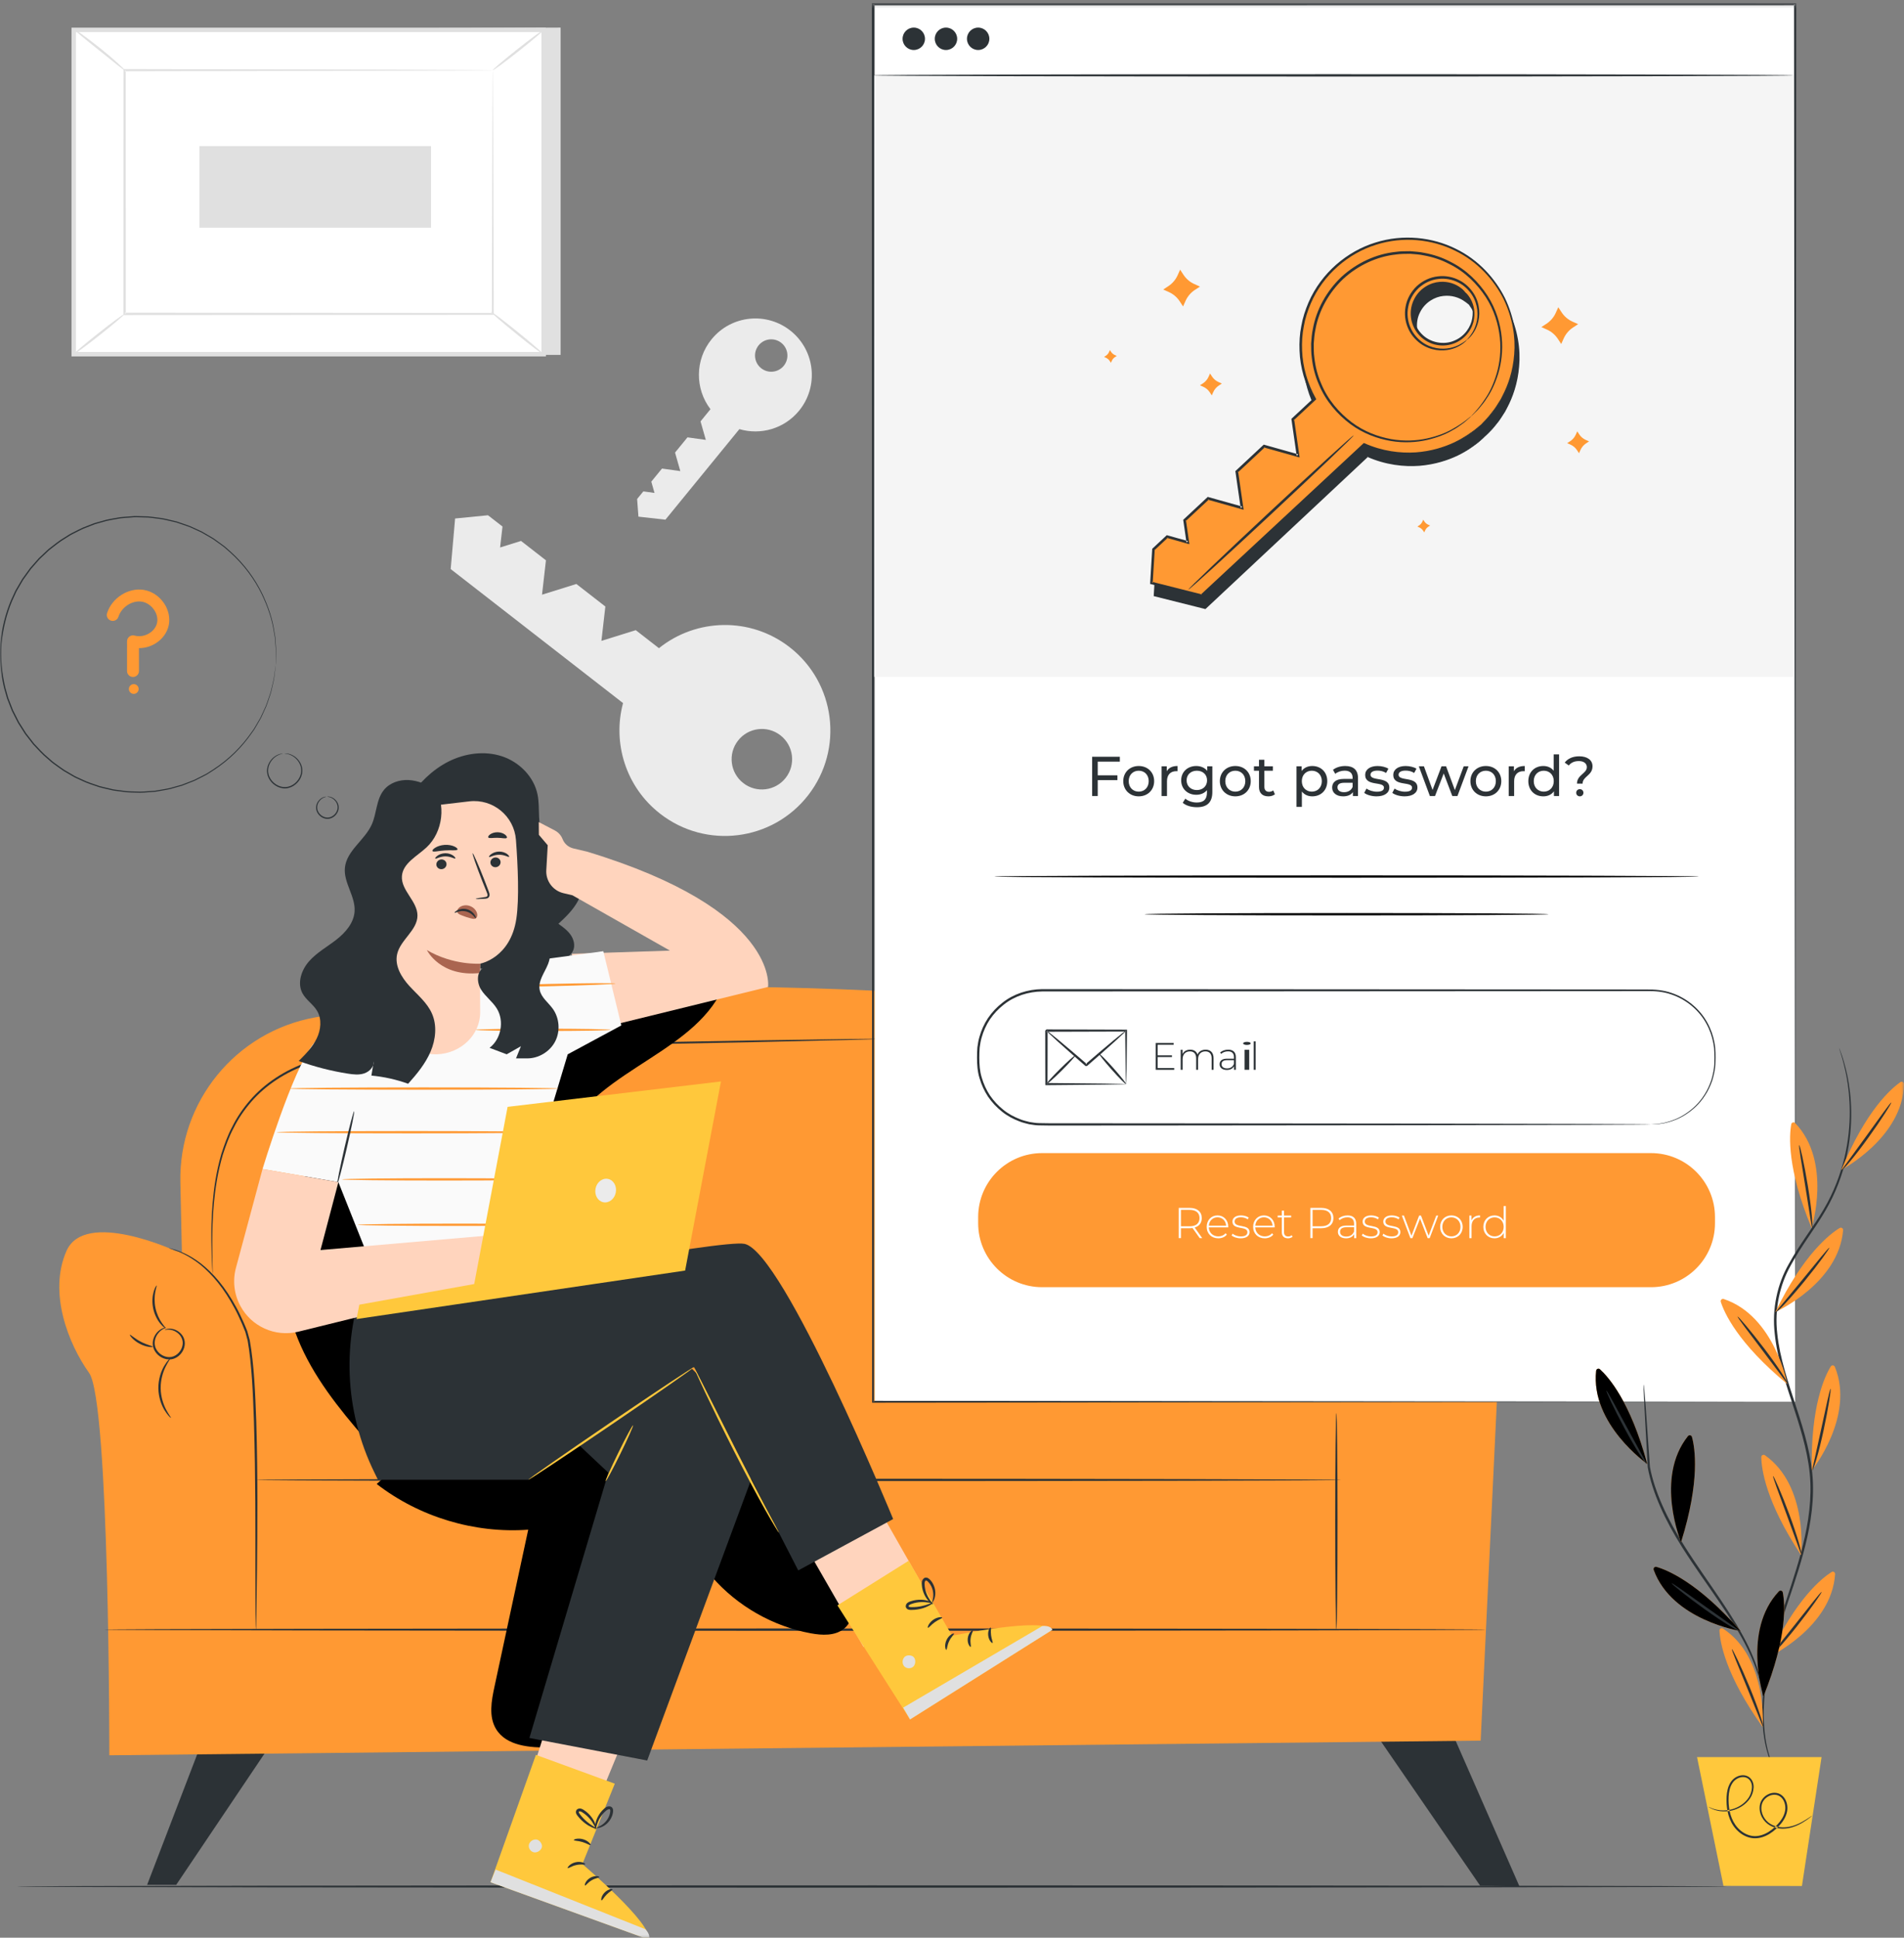 <svg width="344" height="350" viewBox="0 0 344 350" fill="none" xmlns="http://www.w3.org/2000/svg">
<rect x="0" y="0" width="344" height="350" fill="#808080" stroke="none"/>
<path fill-rule="evenodd" clip-rule="evenodd" d="M141.964 140.489C140.111 142.872 136.678 143.303 134.295 141.449C131.911 139.597 131.481 136.163 133.334 133.78C135.187 131.397 138.62 130.967 141.004 132.82C143.387 134.672 143.817 138.106 141.964 140.489ZM119.277 146.987C127.586 153.445 139.556 151.945 146.014 143.638C152.472 135.33 150.973 123.359 142.666 116.901C135.559 111.377 125.776 111.679 119.053 117.08L119.047 117.076L114.867 113.825L108.66 115.761L109.371 109.554L104.134 105.483L97.928 107.417L98.637 101.209L94.136 97.71L90.353 98.889L90.787 95.106L88.166 93.069L82.225 93.656L81.425 102.787L112.567 126.996C110.64 134.178 113.038 142.136 119.277 146.987Z" fill="#EBEBEB"/>
<path fill-rule="evenodd" clip-rule="evenodd" d="M141.19 61.952C142.442 62.975 142.627 64.818 141.605 66.07C140.582 67.322 138.739 67.507 137.487 66.484C136.235 65.462 136.05 63.618 137.072 62.367C138.094 61.115 139.938 60.929 141.19 61.952ZM144.374 74.18C147.938 69.816 147.291 63.39 142.928 59.824C138.565 56.26 132.138 56.908 128.573 61.27C125.524 65.002 125.559 70.242 128.363 73.912L128.36 73.915L126.567 76.111L127.522 79.457L124.208 78.997L121.961 81.747L122.916 85.095L119.603 84.634L117.671 86.998L118.254 89.038L116.234 88.757L115.11 90.133L115.346 93.321L120.224 93.868L133.586 77.512C137.405 78.637 141.696 77.457 144.374 74.18Z" fill="#EBEBEB"/>
<path fill-rule="evenodd" clip-rule="evenodd" d="M101.289 4.983V64.101H16.38L13.321 5.397L101.289 4.983Z" fill="#E0E0E0"/>
<mask id="mask0_5726_51627" style="mask-type:alpha" maskUnits="userSpaceOnUse" x="0" y="0" width="344" height="351">
<path fill-rule="evenodd" clip-rule="evenodd" d="M0 350.327H344V0.546H0V350.327Z" fill="white"/>
</mask>
<g mask="url(#mask0_5726_51627)">
<path fill-rule="evenodd" clip-rule="evenodd" d="M13.321 63.976H98.229V5.396H13.321V63.976Z" fill="white"/>
<path fill-rule="evenodd" clip-rule="evenodd" d="M13.724 63.573H97.827V5.799H13.724V63.573ZM12.918 64.379H98.633V4.994H12.918V64.379Z" fill="#E0E0E0"/>
<path fill-rule="evenodd" clip-rule="evenodd" d="M22.518 56.698H89.034V12.675H22.518V56.698Z" fill="white"/>
<path fill-rule="evenodd" clip-rule="evenodd" d="M89.033 12.675C89.033 12.675 88.919 12.682 88.705 12.686C88.48 12.689 88.167 12.693 87.76 12.697C86.917 12.703 85.694 12.71 84.107 12.721C80.911 12.733 76.266 12.751 70.4 12.772C58.67 12.796 42.066 12.829 22.517 12.867L22.71 12.675C22.715 26.126 22.721 41.029 22.727 56.693V56.698L22.517 56.488C47.609 56.505 70.743 56.52 89.033 56.531L88.866 56.698C88.903 43.301 88.933 32.317 88.954 24.668C88.973 20.845 88.987 17.858 88.997 15.81C89.005 14.798 89.011 14.022 89.016 13.483C89.021 12.955 89.033 12.675 89.033 12.675C89.033 12.675 89.045 12.931 89.051 13.447C89.056 13.98 89.062 14.746 89.07 15.744C89.08 17.783 89.094 20.757 89.113 24.564C89.134 32.238 89.164 43.258 89.201 56.698V56.865H89.033C70.743 56.877 47.609 56.892 22.517 56.908H22.308V56.698V56.693C22.314 41.029 22.319 26.126 22.325 12.675V12.482H22.517C42.118 12.521 58.765 12.554 70.525 12.577C76.374 12.599 81.004 12.617 84.19 12.629C85.76 12.639 86.969 12.647 87.804 12.652C88.202 12.657 88.508 12.66 88.728 12.664C88.934 12.668 89.033 12.675 89.033 12.675Z" fill="#E0E0E0"/>
<path fill-rule="evenodd" clip-rule="evenodd" d="M13.321 5.232C13.357 5.186 13.912 5.551 14.781 6.178C15.65 6.805 16.832 7.694 18.109 8.717C19.387 9.739 20.51 10.706 21.301 11.43C22.093 12.155 22.555 12.632 22.518 12.674C22.438 12.764 20.397 11.08 17.847 9.044C15.296 7.011 13.246 5.328 13.321 5.232Z" fill="#E0E0E0"/>
<path fill-rule="evenodd" clip-rule="evenodd" d="M98.23 5.396C98.301 5.487 96.3 7.19 93.762 9.2C91.222 11.21 89.105 12.765 89.033 12.674C88.962 12.583 90.962 10.881 93.501 8.871C96.041 6.862 98.158 5.305 98.23 5.396Z" fill="#E0E0E0"/>
<path fill-rule="evenodd" clip-rule="evenodd" d="M98.162 63.985C95.007 61.427 91.851 58.869 88.696 56.312L98.162 63.985Z" fill="white"/>
<path fill-rule="evenodd" clip-rule="evenodd" d="M88.695 56.312C88.768 56.221 90.947 57.866 93.561 59.985C96.176 62.104 98.235 63.895 98.162 63.984C98.09 64.075 95.911 62.43 93.297 60.31C90.683 58.192 88.623 56.401 88.695 56.312Z" fill="#E0E0E0"/>
<path fill-rule="evenodd" clip-rule="evenodd" d="M13.321 63.976C13.249 63.885 15.229 62.2 17.742 60.212C20.256 58.224 22.351 56.687 22.424 56.777C22.495 56.868 20.516 58.553 18.002 60.541C15.489 62.529 13.393 64.067 13.321 63.976Z" fill="#E0E0E0"/>
<path fill-rule="evenodd" clip-rule="evenodd" d="M36.023 41.131H77.876V26.39H36.023V41.131Z" fill="#E0E0E0"/>
<path fill-rule="evenodd" clip-rule="evenodd" d="M312.072 340.755C312.072 340.872 242.89 340.966 157.569 340.966C72.218 340.966 3.051 340.872 3.051 340.755C3.051 340.639 72.218 340.546 157.569 340.546C242.89 340.546 312.072 340.639 312.072 340.755Z" fill="#2C3236"/>
<path fill-rule="evenodd" clip-rule="evenodd" d="M247.468 311.591L267.409 340.588L274.536 340.755L261.466 310.939L247.468 311.591Z" fill="#2C3236"/>
<path fill-rule="evenodd" clip-rule="evenodd" d="M37.086 313.074L26.58 340.457H31.833L50.181 313.193L37.086 313.074Z" fill="#2C3236"/>
<path fill-rule="evenodd" clip-rule="evenodd" d="M32.587 213.564L33.357 248.995C33.465 254.006 37.5 258.044 42.512 258.154L240.825 262.569C246.078 262.686 250.399 258.46 250.399 253.206V210.521C250.399 197.92 241.108 187.246 228.624 185.529C192.32 180.537 117.442 172.861 56.93 183.769C42.59 186.355 32.27 198.997 32.587 213.564Z" fill="#FF9933"/>
<path fill-rule="evenodd" clip-rule="evenodd" d="M31.695 225.945C31.695 225.945 15.357 218.384 12.015 225.945C8.674 233.507 12.386 242.789 16.1 247.988C19.813 253.186 19.753 317.054 19.753 317.054L267.514 314.406L270.45 252.967C270.45 252.967 282.332 238.334 281.59 232.021C280.847 225.709 270.821 216.528 259.311 225.945C247.8 235.362 244.83 255.043 244.83 255.043L47.29 256.529C47.29 256.529 47.944 228.872 31.695 225.945Z" fill="#FF9933"/>
<path fill-rule="evenodd" clip-rule="evenodd" d="M242.305 267.313C242.305 267.429 198.414 267.523 144.283 267.523C90.135 267.523 46.252 267.429 46.252 267.313C46.252 267.197 90.135 267.103 144.283 267.103C198.414 267.103 242.305 267.197 242.305 267.313Z" fill="#2C3236"/>
<path fill-rule="evenodd" clip-rule="evenodd" d="M46.252 294.355C46.245 294.355 46.237 294.289 46.229 294.161C46.222 294.007 46.214 293.82 46.204 293.59C46.185 293.089 46.169 292.348 46.162 291.395C46.157 289.453 46.15 286.706 46.142 283.327C46.132 276.515 46.189 267.101 45.879 256.717C45.69 251.532 45.504 246.564 44.746 242.15C44.602 241.617 44.46 241.091 44.319 240.571C44.117 240.066 43.922 239.562 43.709 239.076C43.283 238.103 42.849 237.167 42.374 236.291C41.44 234.53 40.418 232.972 39.357 231.653C38.299 230.331 37.2 229.256 36.158 228.407C35.101 227.576 34.11 226.966 33.263 226.544C31.559 225.709 30.51 225.504 30.529 225.444C30.531 225.437 30.596 225.45 30.721 225.48C30.869 225.519 31.051 225.567 31.274 225.626C31.763 225.744 32.464 226 33.334 226.397C34.203 226.801 35.219 227.398 36.303 228.223C37.373 229.064 38.501 230.14 39.589 231.466C40.677 232.789 41.723 234.356 42.68 236.126C43.167 237.009 43.612 237.95 44.047 238.928C44.266 239.419 44.465 239.924 44.672 240.435C44.821 240.973 44.972 241.52 45.125 242.074C45.914 246.544 46.108 251.507 46.299 256.704C46.609 267.101 46.504 276.516 46.438 283.329C46.391 286.707 46.352 289.454 46.324 291.396C46.31 292.322 46.298 293.053 46.289 293.59C46.282 293.819 46.277 294.006 46.272 294.16C46.266 294.289 46.259 294.355 46.252 294.355Z" fill="#2C3236"/>
<path fill-rule="evenodd" clip-rule="evenodd" d="M29.763 240.204C29.754 240.187 29.971 240.051 30.422 240C30.865 239.949 31.56 240.038 32.239 240.506C32.572 240.742 32.902 241.069 33.125 241.509C33.347 241.948 33.452 242.494 33.361 243.041C33.202 244.119 32.347 245.256 31.047 245.512C29.741 245.731 28.542 244.986 27.987 244.052C27.694 243.584 27.579 243.044 27.595 242.557C27.615 242.068 27.764 241.631 27.954 241.272C28.347 240.55 28.907 240.145 29.312 239.964C29.724 239.779 29.978 239.775 29.98 239.794C29.99 239.831 29.752 239.89 29.388 240.108C29.029 240.321 28.543 240.733 28.219 241.406C27.893 242.062 27.781 243.033 28.316 243.849C28.813 244.655 29.884 245.289 30.971 245.099C32.053 244.893 32.827 243.91 32.979 242.979C33.165 242.019 32.651 241.179 32.063 240.746C31.473 240.292 30.845 240.162 30.429 240.163C30.007 240.161 29.774 240.241 29.763 240.204Z" fill="#2C3236"/>
<path fill-rule="evenodd" clip-rule="evenodd" d="M30.886 256.105C30.855 256.137 30.334 255.705 29.766 254.783C29.197 253.875 28.631 252.43 28.611 250.763C28.59 249.094 29.124 247.637 29.67 246.715C30.217 245.781 30.726 245.335 30.758 245.367C30.812 245.412 30.392 245.919 29.931 246.854C29.469 247.781 29.011 249.177 29.029 250.757C29.049 252.338 29.54 253.723 30.024 254.638C30.506 255.561 30.939 256.059 30.886 256.105Z" fill="#2C3236"/>
<path fill-rule="evenodd" clip-rule="evenodd" d="M28.296 232.189C28.359 232.217 28.185 232.659 28.049 233.394C27.911 234.126 27.858 235.166 28.09 236.277C28.329 237.386 28.801 238.314 29.225 238.927C29.647 239.544 29.986 239.876 29.94 239.927C29.911 239.963 29.494 239.706 28.988 239.106C28.482 238.513 27.932 237.543 27.68 236.363C27.432 235.184 27.539 234.075 27.76 233.326C27.978 232.573 28.255 232.168 28.296 232.189Z" fill="#2C3236"/>
<path fill-rule="evenodd" clip-rule="evenodd" d="M23.471 241.1C23.562 241.016 24.312 241.773 25.454 242.359C26.59 242.96 27.639 243.142 27.623 243.265C27.624 243.372 26.479 243.373 25.26 242.731C24.036 242.099 23.381 241.16 23.471 241.1Z" fill="#2C3236"/>
<path fill-rule="evenodd" clip-rule="evenodd" d="M268.472 294.355C268.472 294.471 212.586 294.564 143.663 294.564C74.715 294.564 18.842 294.471 18.842 294.355C18.842 294.238 74.715 294.145 143.663 294.145C212.586 294.145 268.472 294.238 268.472 294.355Z" fill="#2C3236"/>
<path fill-rule="evenodd" clip-rule="evenodd" d="M241.445 255.246C241.561 255.246 241.655 263.996 241.655 274.787C241.655 285.581 241.561 294.33 241.445 294.33C241.329 294.33 241.235 285.581 241.235 274.787C241.235 263.996 241.329 255.246 241.445 255.246Z" fill="#2C3236"/>
<path fill-rule="evenodd" clip-rule="evenodd" d="M158.705 187.658C158.705 187.658 158.576 187.675 158.322 187.687C158.05 187.698 157.677 187.71 157.196 187.729C156.186 187.757 154.73 187.798 152.865 187.85C149.085 187.938 143.647 188.064 136.936 188.219C123.468 188.489 104.895 188.863 84.38 189.276C79.248 189.4 74.231 189.384 69.412 189.702C64.6 190.021 59.95 190.695 55.781 192.191C51.597 193.625 47.993 196.021 45.417 198.984C44.135 200.465 43.054 202.042 42.244 203.677C41.375 205.285 40.798 206.948 40.272 208.535C39.316 211.748 38.886 214.769 38.641 217.421C38.395 220.077 38.366 222.38 38.354 224.258C38.346 226.138 38.386 227.597 38.408 228.588C38.418 229.067 38.426 229.442 38.432 229.713C38.435 229.967 38.426 230.098 38.426 230.098C38.426 230.098 38.406 229.968 38.389 229.715C38.373 229.444 38.351 229.07 38.323 228.589C38.274 227.601 38.207 226.141 38.19 224.259C38.177 222.377 38.183 220.069 38.408 217.401C38.632 214.737 39.042 211.697 39.988 208.45C40.509 206.845 41.084 205.161 41.955 203.529C42.769 201.87 43.858 200.265 45.155 198.754C47.76 195.734 51.422 193.288 55.65 191.827C59.867 190.303 64.553 189.619 69.384 189.292C74.227 188.967 79.242 188.981 84.372 188.856C104.888 188.492 123.463 188.162 136.93 187.922C143.643 187.823 149.081 187.743 152.862 187.687C154.728 187.669 156.184 187.654 157.194 187.644C157.675 187.644 158.05 187.644 158.321 187.644C158.575 187.646 158.705 187.658 158.705 187.658Z" fill="#2C3236"/>
<path fill-rule="evenodd" clip-rule="evenodd" d="M95.282 215.25C95.296 215.287 95.015 215.387 94.6 215.698C94.189 216.005 93.652 216.575 93.351 217.443C93.043 218.289 93.042 219.493 93.798 220.436C94.509 221.37 95.879 222.028 97.215 221.721C98.548 221.393 99.474 220.187 99.687 219.033C99.936 217.85 99.393 216.777 98.737 216.159C98.076 215.52 97.34 215.254 96.835 215.166C96.324 215.075 96.028 215.113 96.024 215.073C96.02 215.056 96.312 214.96 96.858 215.004C97.394 215.046 98.198 215.281 98.939 215.942C99.303 216.273 99.651 216.708 99.877 217.253C100.097 217.797 100.192 218.451 100.067 219.103C99.847 220.394 98.845 221.745 97.313 222.13C95.773 222.477 94.269 221.723 93.49 220.671C93.085 220.144 92.875 219.518 92.827 218.932C92.782 218.345 92.896 217.8 93.072 217.341C93.436 216.416 94.046 215.843 94.507 215.565C94.974 215.279 95.279 215.233 95.282 215.25Z" fill="#2C3236"/>
<path fill-rule="evenodd" clip-rule="evenodd" d="M91.887 236.123C91.839 236.134 91.546 235.24 91.275 233.741C91.019 232.254 90.786 230.089 91.401 227.797C92.03 225.498 93.541 223.786 94.874 223.011C95.539 222.614 96.139 222.408 96.56 222.327C96.982 222.243 97.22 222.242 97.224 222.265C97.247 222.35 96.273 222.432 95.033 223.261C93.802 224.063 92.407 225.719 91.806 227.908C91.214 230.104 91.388 232.214 91.568 233.696C91.76 235.189 91.951 236.107 91.887 236.123Z" fill="#2C3236"/>
<path fill-rule="evenodd" clip-rule="evenodd" d="M94.821 202.809C94.879 202.863 94.242 203.419 93.633 204.585C93.025 205.726 92.519 207.572 92.957 209.519C93.406 211.464 94.664 212.907 95.708 213.671C96.762 214.458 97.576 214.683 97.548 214.757C97.541 214.78 97.333 214.749 96.972 214.632C96.612 214.515 96.106 214.289 95.536 213.913C94.405 213.182 93.028 211.688 92.547 209.612C92.08 207.533 92.672 205.591 93.374 204.441C93.724 203.855 94.082 203.432 94.357 203.171C94.63 202.908 94.804 202.79 94.821 202.809Z" fill="#2C3236"/>
<path fill-rule="evenodd" clip-rule="evenodd" d="M94.082 218.934C94.09 219.064 92.053 219.118 89.714 219.918C87.366 220.694 85.711 221.881 85.638 221.772C85.565 221.701 87.156 220.324 89.58 219.52C91.997 218.697 94.098 218.833 94.082 218.934Z" fill="#2C3236"/>
<path fill-rule="evenodd" clip-rule="evenodd" d="M68.056 268.048C75.767 274.009 85.712 277.009 95.434 276.304C93.399 285.774 91.363 295.244 89.327 304.713C88.784 307.24 88.281 310.051 89.602 312.272C91.453 315.387 95.761 315.698 99.385 315.649C103.419 315.593 107.623 315.496 111.199 313.629C116.268 310.982 118.987 305.381 120.953 300.012C122.92 294.644 124.614 288.899 128.661 284.859C133.246 290.115 139.642 293.758 146.501 295.02C148.52 295.392 150.801 295.503 152.42 294.241C154.026 292.986 154.487 290.678 154.077 288.682C153.668 286.686 152.543 284.922 151.439 283.21C147.51 277.114 143.581 271.018 139.652 264.922C138.057 262.447 136.312 259.841 133.615 258.661C131.5 257.736 129.097 257.828 126.793 257.962C107.552 259.081 88.414 261.974 69.703 266.594" fill="black"/>
<path fill-rule="evenodd" clip-rule="evenodd" d="M131.06 177.397C126.291 189.994 108.487 192.884 102.235 204.814C96.053 216.612 103.717 232.236 97.348 243.935C94.99 248.266 90.941 251.499 88.637 255.86C87.087 258.797 86.286 262.285 83.784 264.469C80.868 267.013 76.351 266.962 72.848 265.319C69.345 263.676 66.648 260.729 64.153 257.77C59.479 252.227 55.089 246.234 52.905 239.319C49.146 227.417 52.591 213.961 60.133 204.015C67.675 194.07 78.877 187.366 90.696 183.35C102.514 179.335 115.018 177.811 127.446 176.646" fill="black"/>
<path fill-rule="evenodd" clip-rule="evenodd" d="M73.785 144.266C75.635 141.509 78.048 139.07 81.009 137.568C83.969 136.065 87.51 135.567 90.665 136.598C93.821 137.628 96.486 140.302 97.128 143.558C97.638 146.14 96.951 149.025 98.284 151.293C99.819 153.904 103.516 154.73 104.814 157.467C105.595 159.114 105.283 161.116 104.425 162.726C103.567 164.335 102.226 165.627 100.886 166.863C101.696 167.439 102.521 168.034 103.093 168.849C103.664 169.661 103.945 170.75 103.562 171.668C103.158 172.638 102.142 173.189 101.174 173.6C96.711 175.492 91.66 175.966 86.923 174.938C85.65 174.663 84.195 174.317 83.147 175.089" fill="#2C3236"/>
<path fill-rule="evenodd" clip-rule="evenodd" d="M106.034 153.822L103.43 161.715L121.044 171.707L103.336 172.281L104.66 186.639L138.768 178.267C138.768 178.267 140.815 164.358 106.034 153.822L103.588 153.247C102.701 153.038 101.973 152.408 101.641 151.559C101.379 150.89 100.883 150.339 100.246 150.006L97.341 148.49L97.361 150.795L98.958 152.673L98.703 157.128C98.567 159.097 99.877 160.876 101.799 161.33L103.43 161.715" fill="#FFD4BD"/>
<path fill-rule="evenodd" clip-rule="evenodd" d="M67.454 182.341C66.757 182.341 60.252 183.92 56.534 188.658C52.818 193.396 47.43 211.158 47.43 211.158L61.137 213.528L67.048 228.379C67.048 228.379 102.044 223.794 100.186 221.951C98.327 220.108 94.504 217.265 94.504 217.265L102.573 190.437L112.258 185.217L109.001 171.812L89.525 174.444L67.454 182.341Z" fill="#FAFAFA"/>
<path fill-rule="evenodd" clip-rule="evenodd" d="M100.918 196.623C100.918 196.739 90.006 196.833 76.549 196.833C63.087 196.833 52.178 196.739 52.178 196.623C52.178 196.507 63.087 196.413 76.549 196.413C90.006 196.413 100.918 196.507 100.918 196.623Z" fill="#FF9933"/>
<path fill-rule="evenodd" clip-rule="evenodd" d="M98.734 204.51C98.734 204.626 87.822 204.72 74.366 204.72C60.904 204.72 49.995 204.626 49.995 204.51C49.995 204.394 60.904 204.299 74.366 204.299C87.822 204.299 98.734 204.394 98.734 204.51Z" fill="#FF9933"/>
<path fill-rule="evenodd" clip-rule="evenodd" d="M98.734 213.028C98.734 213.144 90.469 213.237 80.277 213.237C70.081 213.237 61.817 213.144 61.817 213.028C61.817 212.911 70.081 212.817 80.277 212.817C90.469 212.817 98.734 212.911 98.734 213.028Z" fill="#FF9933"/>
<path fill-rule="evenodd" clip-rule="evenodd" d="M101.566 221.229C101.566 221.346 93.302 221.439 83.109 221.439C72.913 221.439 64.65 221.346 64.65 221.229C64.65 221.113 72.913 221.02 83.109 221.02C93.302 221.02 101.566 221.113 101.566 221.229Z" fill="#FF9933"/>
<path fill-rule="evenodd" clip-rule="evenodd" d="M110.304 186.017C110.304 186.134 104.845 186.227 98.112 186.227C91.376 186.227 85.919 186.134 85.919 186.017C85.919 185.901 91.376 185.808 98.112 185.808C104.845 185.808 110.304 185.901 110.304 186.017Z" fill="#FF9933"/>
<path fill-rule="evenodd" clip-rule="evenodd" d="M111.19 177.654C111.193 177.77 105.755 177.991 99.046 178.148C92.335 178.305 86.894 178.338 86.891 178.222C86.888 178.107 92.325 177.885 99.037 177.728C105.745 177.571 111.188 177.538 111.19 177.654Z" fill="#FF9933"/>
<path fill-rule="evenodd" clip-rule="evenodd" d="M63.981 200.718C64.094 200.744 63.508 203.694 62.672 207.307C61.836 210.921 61.067 213.829 60.955 213.802C60.842 213.776 61.427 210.827 62.264 207.213C63.099 203.599 63.868 200.691 63.981 200.718Z" fill="#2C3236"/>
<path fill-rule="evenodd" clip-rule="evenodd" d="M102.079 301.292L91.877 333.46L104.175 334.695L115.725 306.748L102.079 301.292Z" fill="#FFD4BD"/>
<path fill-rule="evenodd" clip-rule="evenodd" d="M111.076 322.18L105.219 336.705C105.219 336.705 118.014 347.538 117.194 350.326L88.623 339.981L96.822 316.975L111.076 322.18Z" fill="#FFC83C"/>
<path fill-rule="evenodd" clip-rule="evenodd" d="M96.832 332.268C96.225 332.218 95.618 332.703 95.544 333.308C95.469 333.913 95.956 334.534 96.563 334.594C97.169 334.654 97.916 334.096 97.921 333.486C97.927 332.877 97.317 332.178 96.713 332.265" fill="#E0E0E0"/>
<path fill-rule="evenodd" clip-rule="evenodd" d="M88.624 339.981L89.54 337.694L116.59 348.469C116.59 348.469 117.661 349.483 117.193 350.327L88.624 339.981Z" fill="#E0E0E0"/>
<path fill-rule="evenodd" clip-rule="evenodd" d="M105.734 336.727C105.68 336.866 104.959 336.676 104.11 336.876C103.256 337.053 102.683 337.53 102.575 337.428C102.456 337.355 102.966 336.596 103.999 336.372C105.028 336.139 105.811 336.61 105.734 336.727Z" fill="#2C3236"/>
<path fill-rule="evenodd" clip-rule="evenodd" d="M108.282 339.052C108.265 339.199 107.575 339.217 106.887 339.636C106.187 340.034 105.837 340.629 105.7 340.572C105.562 340.547 105.761 339.694 106.625 339.191C107.485 338.679 108.327 338.918 108.282 339.052Z" fill="#2C3236"/>
<path fill-rule="evenodd" clip-rule="evenodd" d="M108.685 343.255C108.548 343.239 108.606 342.471 109.241 341.837C109.872 341.198 110.638 341.135 110.655 341.273C110.692 341.417 110.121 341.673 109.607 342.201C109.082 342.718 108.828 343.292 108.685 343.255Z" fill="#2C3236"/>
<path fill-rule="evenodd" clip-rule="evenodd" d="M106.702 333.269C106.598 333.375 106.027 332.951 105.219 332.719C104.416 332.471 103.707 332.513 103.677 332.367C103.633 332.237 104.419 331.937 105.367 332.224C106.316 332.504 106.81 333.185 106.702 333.269Z" fill="#2C3236"/>
<path fill-rule="evenodd" clip-rule="evenodd" d="M107.83 330.318C107.81 330.376 107.228 330.262 106.401 329.792C105.991 329.557 105.526 329.227 105.071 328.79C104.844 328.571 104.62 328.326 104.407 328.056C104.306 327.924 104.181 327.783 104.097 327.563C103.995 327.362 104.041 326.96 104.302 326.798C104.528 326.631 104.821 326.631 105.029 326.701C105.242 326.77 105.397 326.875 105.539 326.969C105.829 327.162 106.089 327.375 106.318 327.596C106.774 328.042 107.103 328.517 107.324 328.94C107.764 329.794 107.801 330.397 107.744 330.406C107.664 330.43 107.499 329.876 107.008 329.125C106.764 328.752 106.428 328.335 105.993 327.944C105.774 327.75 105.531 327.563 105.263 327.394C104.989 327.204 104.732 327.109 104.607 327.215C104.559 327.257 104.549 327.276 104.579 327.387C104.616 327.493 104.709 327.617 104.809 327.748C105.001 328.004 105.204 328.239 105.408 328.454C105.817 328.881 106.232 329.223 106.599 329.485C107.335 330.009 107.859 330.243 107.83 330.318Z" fill="#2C3236"/>
<path fill-rule="evenodd" clip-rule="evenodd" d="M107.576 330.451C107.518 330.455 107.423 329.855 107.699 328.933C107.837 328.476 108.081 327.95 108.462 327.437C108.653 327.182 108.879 326.932 109.14 326.701C109.41 326.478 109.751 326.174 110.314 326.308C110.601 326.4 110.756 326.706 110.768 326.924C110.792 327.151 110.751 327.323 110.724 327.501C110.657 327.854 110.532 328.18 110.376 328.466C110.066 329.041 109.634 329.457 109.23 329.722C108.404 330.26 107.761 330.216 107.766 330.165C107.746 330.078 108.33 329.985 109.014 329.428C109.352 329.154 109.707 328.759 109.953 328.248C110.078 327.993 110.175 327.711 110.227 327.411C110.293 327.091 110.267 326.806 110.142 326.795C110.001 326.742 109.676 326.882 109.472 327.082C109.233 327.286 109.021 327.506 108.836 327.729C108.471 328.181 108.214 328.648 108.042 329.058C107.7 329.882 107.659 330.458 107.576 330.451Z" fill="#2C3236"/>
<path fill-rule="evenodd" clip-rule="evenodd" d="M140.783 271.012L156.006 297.472L168.459 289.483L153.172 262.621L140.783 271.012Z" fill="#FFD4BD"/>
<path fill-rule="evenodd" clip-rule="evenodd" d="M164.164 281.922L172.027 295.466C172.027 295.466 188.435 292.022 190.131 294.383L164.418 310.573L151.3 289.973L164.164 281.922Z" fill="#FFC83C"/>
<path fill-rule="evenodd" clip-rule="evenodd" d="M163.374 299.358C162.963 299.809 162.972 300.583 163.403 301.014C163.835 301.445 164.625 301.442 165.044 301C165.464 300.558 165.483 299.626 165.005 299.247C164.528 298.868 163.601 298.921 163.3 299.451" fill="#E0E0E0"/>
<path fill-rule="evenodd" clip-rule="evenodd" d="M164.419 310.574L163.177 308.445L188.295 293.719C188.295 293.719 189.753 293.496 190.131 294.383L164.419 310.574Z" fill="#E0E0E0"/>
<path fill-rule="evenodd" clip-rule="evenodd" d="M172.362 295.073C172.437 295.201 171.844 295.654 171.48 296.446C171.096 297.23 171.12 297.974 170.973 297.997C170.843 298.045 170.557 297.177 171.014 296.225C171.463 295.269 172.316 294.941 172.362 295.073Z" fill="#2C3236"/>
<path fill-rule="evenodd" clip-rule="evenodd" d="M175.761 294.49C175.867 294.594 175.457 295.149 175.365 295.95C175.249 296.746 175.503 297.388 175.375 297.461C175.27 297.556 174.719 296.874 174.852 295.883C174.977 294.89 175.683 294.372 175.761 294.49Z" fill="#2C3236"/>
<path fill-rule="evenodd" clip-rule="evenodd" d="M179.325 296.754C179.228 296.853 178.658 296.335 178.547 295.445C178.431 294.555 178.852 293.911 178.971 293.982C179.107 294.041 178.958 294.65 179.06 295.379C179.144 296.111 179.442 296.663 179.325 296.754Z" fill="#2C3236"/>
<path fill-rule="evenodd" clip-rule="evenodd" d="M170.227 292.186C170.246 292.333 169.561 292.522 168.882 293.018C168.193 293.499 167.79 294.084 167.657 294.018C167.527 293.973 167.774 293.169 168.582 292.597C169.386 292.02 170.227 292.048 170.227 292.186Z" fill="#2C3236"/>
<path fill-rule="evenodd" clip-rule="evenodd" d="M168.59 289.482C168.624 289.533 168.177 289.923 167.298 290.287C166.861 290.467 166.314 290.631 165.69 290.721C165.379 290.766 165.048 290.792 164.704 290.794C164.537 290.792 164.348 290.805 164.125 290.736C163.903 290.693 163.614 290.409 163.646 290.104C163.653 289.824 163.833 289.592 164.016 289.471C164.201 289.345 164.378 289.287 164.54 289.233C164.87 289.123 165.199 289.048 165.514 289.004C166.146 288.918 166.723 288.949 167.193 289.036C168.137 289.213 168.635 289.554 168.608 289.604C168.577 289.682 168.039 289.471 167.145 289.398C166.7 289.362 166.165 289.371 165.589 289.474C165.301 289.528 165.004 289.604 164.706 289.711C164.389 289.811 164.156 289.955 164.162 290.121C164.166 290.183 164.174 290.204 164.282 290.247C164.386 290.283 164.543 290.286 164.707 290.288C165.028 290.293 165.338 290.278 165.632 290.249C166.22 290.189 166.745 290.07 167.177 289.942C168.043 289.684 168.549 289.413 168.59 289.482Z" fill="#2C3236"/>
<path fill-rule="evenodd" clip-rule="evenodd" d="M168.54 289.765C168.508 289.812 167.975 289.519 167.417 288.735C167.142 288.344 166.876 287.83 166.705 287.214C166.622 286.907 166.562 286.574 166.541 286.225C166.532 285.877 166.501 285.42 166.953 285.059C167.201 284.889 167.538 284.954 167.717 285.08C167.912 285.2 168.022 285.338 168.146 285.468C168.383 285.739 168.562 286.037 168.693 286.335C168.957 286.932 169.019 287.529 168.981 288.011C168.898 288.994 168.468 289.474 168.431 289.438C168.35 289.401 168.635 288.883 168.616 288.001C168.607 287.566 168.513 287.044 168.261 286.534C168.137 286.281 167.974 286.03 167.769 285.805C167.557 285.557 167.315 285.401 167.231 285.494C167.102 285.572 167.013 285.915 167.046 286.199C167.059 286.513 167.103 286.815 167.166 287.098C167.298 287.665 167.508 288.154 167.726 288.539C168.166 289.317 168.596 289.703 168.54 289.765Z" fill="#2C3236"/>
<path fill-rule="evenodd" clip-rule="evenodd" d="M95.469 267.28L125.363 246.952L144.22 283.659L161.367 274.381C161.367 274.381 141.62 226.232 134.532 224.677C130.56 223.806 85.019 232.504 85.019 232.504L79.93 229.946L67.048 228.379L66.225 230.462C61.673 241.982 62.193 254.888 67.656 266.004L68.283 267.28H95.469Z" fill="#2C3236"/>
<path fill-rule="evenodd" clip-rule="evenodd" d="M84.973 241.855C85.195 242.863 109.908 266.004 109.908 266.004L95.648 313.922L116.93 317.993L138.3 260.267L99.24 221.951L81.402 229.46L84.973 241.855Z" fill="#2C3236"/>
<path fill-rule="evenodd" clip-rule="evenodd" d="M125.363 246.952C125.428 247.048 118.788 251.676 110.535 257.289C102.278 262.904 95.534 267.376 95.469 267.28C95.403 267.184 102.042 262.556 110.299 256.942C118.552 251.33 125.297 246.856 125.363 246.952Z" fill="#FFC83C"/>
<path fill-rule="evenodd" clip-rule="evenodd" d="M140.708 276.823C140.683 276.837 140.427 276.442 139.986 275.714C139.541 274.99 138.928 273.922 138.179 272.599C136.693 269.946 134.711 266.241 132.612 262.105C130.511 257.969 128.672 254.192 127.372 251.444C126.723 250.07 126.207 248.952 125.86 248.176C125.514 247.4 125.337 246.964 125.363 246.951C125.389 246.939 125.616 247.351 126.008 248.106C126.426 248.927 126.975 250.008 127.639 251.313C129.038 254.088 130.913 257.806 132.986 261.915C135.084 266.049 137.021 269.77 138.44 272.457C139.127 273.75 139.695 274.82 140.129 275.634C140.525 276.385 140.733 276.808 140.708 276.823Z" fill="#FFC83C"/>
<path fill-rule="evenodd" clip-rule="evenodd" d="M114.377 257.449C114.48 257.503 113.456 259.802 112.09 262.584C110.724 265.366 109.531 267.582 109.426 267.534C109.321 267.486 110.345 265.187 111.713 262.399C113.082 259.612 114.275 257.396 114.377 257.449Z" fill="#FFC83C"/>
<path fill-rule="evenodd" clip-rule="evenodd" d="M47.43 211.158L42.627 229.01C42.006 231.318 42.291 233.778 43.425 235.883C45.427 239.601 49.668 241.518 53.781 240.567L92.083 231.131L88.079 223.177L57.905 225.793L61.138 213.527L47.43 211.158Z" fill="#FFD4BD"/>
<path fill-rule="evenodd" clip-rule="evenodd" d="M64.421 238.255L64.92 235.661L85.676 231.931L91.708 199.928L130.261 195.336L123.783 229.499L64.421 238.255Z" fill="#FFC83C"/>
<path fill-rule="evenodd" clip-rule="evenodd" d="M109.019 217.16C108.009 216.966 107.372 215.864 107.597 214.697C107.822 213.532 108.823 212.745 109.833 212.94C110.844 213.135 111.48 214.237 111.256 215.403C111.032 216.568 110.03 217.355 109.019 217.16Z" fill="#EBEBEB"/>
<path fill-rule="evenodd" clip-rule="evenodd" d="M70.061 146.477L70.134 148.791L71.001 183.434C71.102 187.456 74.641 190.573 78.946 190.432C83.294 190.289 86.789 186.882 86.753 182.818C86.717 178.552 86.757 174.06 86.757 174.06C86.757 174.06 92.242 173.083 93.297 165.9C93.822 162.328 93.575 156.483 93.218 151.708C92.897 147.41 89.065 144.243 84.785 144.746L70.061 146.477Z" fill="#FFD4BD"/>
<path fill-rule="evenodd" clip-rule="evenodd" d="M90.44 155.702C90.462 156.188 90.071 156.607 89.564 156.641C89.058 156.674 88.629 156.307 88.606 155.822C88.584 155.337 88.976 154.917 89.481 154.884C89.988 154.85 90.417 155.217 90.44 155.702Z" fill="#2C3236"/>
<path fill-rule="evenodd" clip-rule="evenodd" d="M91.985 154.764C91.872 154.884 91.17 154.378 90.18 154.391C89.192 154.391 88.471 154.909 88.362 154.789C88.309 154.736 88.423 154.518 88.736 154.284C89.046 154.052 89.573 153.823 90.189 153.818C90.806 153.814 91.328 154.035 91.628 154.263C91.935 154.494 92.04 154.71 91.985 154.764Z" fill="#2C3236"/>
<path fill-rule="evenodd" clip-rule="evenodd" d="M80.673 156.059C80.696 156.545 80.304 156.964 79.797 156.997C79.291 157.03 78.862 156.665 78.839 156.179C78.817 155.693 79.209 155.273 79.714 155.24C80.221 155.207 80.65 155.573 80.673 156.059Z" fill="#2C3236"/>
<path fill-rule="evenodd" clip-rule="evenodd" d="M82.261 155.061C82.148 155.182 81.445 154.676 80.455 154.689C79.467 154.689 78.747 155.207 78.637 155.086C78.585 155.034 78.697 154.816 79.012 154.582C79.32 154.349 79.849 154.121 80.465 154.116C81.081 154.112 81.603 154.332 81.904 154.561C82.21 154.792 82.315 155.007 82.261 155.061Z" fill="#2C3236"/>
<path fill-rule="evenodd" clip-rule="evenodd" d="M85.937 162.358C85.932 162.302 86.546 162.189 87.541 162.05C87.793 162.021 88.032 161.968 88.073 161.794C88.13 161.611 88.021 161.34 87.895 161.048C87.65 160.439 87.394 159.801 87.125 159.132C86.055 156.405 85.279 154.161 85.388 154.119C85.499 154.077 86.456 156.253 87.525 158.981C87.782 159.653 88.029 160.294 88.263 160.908C88.362 161.194 88.53 161.518 88.406 161.898C88.34 162.088 88.156 162.227 87.994 162.273C87.833 162.324 87.691 162.328 87.566 162.337C86.564 162.403 85.941 162.415 85.937 162.358Z" fill="#2C3236"/>
<path fill-rule="evenodd" clip-rule="evenodd" d="M86.757 174.06C86.757 174.06 81.937 174.427 77.124 171.61C77.124 171.61 79.511 176.508 86.679 175.754L86.757 174.06Z" fill="#AA6550"/>
<path fill-rule="evenodd" clip-rule="evenodd" d="M82.659 153.432C82.548 153.696 81.568 153.523 80.402 153.609C79.234 153.672 78.282 153.969 78.14 153.721C78.077 153.602 78.251 153.356 78.642 153.114C79.028 152.872 79.638 152.652 80.337 152.607C81.037 152.563 81.67 152.703 82.084 152.895C82.502 153.086 82.706 153.307 82.659 153.432Z" fill="#2C3236"/>
<path fill-rule="evenodd" clip-rule="evenodd" d="M91.571 151.331C91.4 151.558 90.716 151.332 89.896 151.331C89.076 151.301 88.384 151.499 88.221 151.266C88.149 151.153 88.256 150.926 88.557 150.71C88.853 150.494 89.351 150.316 89.915 150.326C90.478 150.337 90.969 150.536 91.256 150.762C91.549 150.99 91.647 151.22 91.571 151.331Z" fill="#2C3236"/>
<path fill-rule="evenodd" clip-rule="evenodd" d="M85.829 165.942C85.548 166.025 85.249 165.925 84.968 165.853C84.686 165.77 84.421 165.698 84.197 165.623C83.974 165.55 83.717 165.449 83.443 165.348C83.174 165.238 82.873 165.139 82.698 164.904C82.528 164.681 82.562 164.293 82.95 163.949C83.319 163.61 84.065 163.372 84.856 163.633C85.647 163.896 86.103 164.533 86.198 165.025C86.302 165.532 86.099 165.863 85.829 165.942Z" fill="#AA6550"/>
<path fill-rule="evenodd" clip-rule="evenodd" d="M85.964 165.854C85.868 165.921 85.387 164.935 84.231 164.637C83.072 164.342 82.176 164.977 82.124 164.873C82.09 164.834 82.255 164.61 82.647 164.408C83.03 164.207 83.664 164.06 84.335 164.23C85.004 164.402 85.489 164.835 85.728 165.196C85.975 165.561 86.013 165.837 85.964 165.854Z" fill="#2C3236"/>
<path fill-rule="evenodd" clip-rule="evenodd" d="M78.355 141.804C80.648 145.218 80.066 150.265 77.056 153.067C75.341 154.664 72.79 155.909 72.616 158.245C72.423 160.833 75.42 162.768 75.424 165.363C75.429 168.031 72.351 169.73 71.753 172.33C71.271 174.422 72.521 176.521 73.971 178.105C75.42 179.688 77.163 181.095 78.033 183.059C78.992 185.222 78.721 187.782 77.788 189.958C76.856 192.134 75.321 193.994 73.739 195.755C71.6 194.985 69.364 194.488 67.101 194.277C67.244 193.422 67.385 192.566 67.527 191.71C67.576 192.706 66.742 193.576 65.795 193.887C64.849 194.201 63.819 194.079 62.834 193.924C59.817 193.45 56.844 192.686 53.972 191.646C55.198 190.418 56.446 189.159 57.21 187.6C57.974 186.041 58.179 184.1 57.299 182.603C56.592 181.4 55.287 180.626 54.636 179.392C53.659 177.54 54.463 175.185 55.851 173.619C57.239 172.053 59.118 171.022 60.768 169.734C62.418 168.446 63.934 166.703 64.067 164.615C64.24 161.904 62.046 159.434 62.315 156.731C62.621 153.652 65.877 151.771 67.155 148.954C68.08 146.915 67.955 144.401 69.375 142.67C70.425 141.388 72.172 140.81 73.827 140.897C75.483 140.983 77.056 141.661 78.469 142.529" fill="#2C3236"/>
<path fill-rule="evenodd" clip-rule="evenodd" d="M87.356 174.83C86.061 175.545 86.136 177.512 86.924 178.763C87.714 180.015 88.983 180.908 89.761 182.165C91.15 184.409 90.55 187.666 88.451 189.266L91.545 190.436L92.22 190.054L94.119 188.979L93.228 191.174L95.209 191.173C97.291 191.198 99.341 189.969 100.3 188.119C101.259 186.269 101.082 183.886 99.861 182.197C99.046 181.07 97.781 180.173 97.507 178.808C97.175 177.164 98.417 175.673 99.026 174.11C100.043 171.5 99.113 168.264 96.865 166.592" fill="#2C3236"/>
<path fill-rule="evenodd" clip-rule="evenodd" d="M23.563 122.175C23.202 122.001 22.953 121.631 22.952 121.203L22.953 115.839C22.952 115.501 23.111 115.183 23.379 114.979C23.648 114.775 23.997 114.71 24.322 114.802C25.174 115.042 26.131 114.895 26.948 114.399C27.701 113.943 28.222 113.246 28.38 112.486C28.537 111.729 28.338 110.874 27.833 110.142C27.291 109.357 26.466 108.809 25.618 108.675C23.89 108.4 21.958 109.65 21.399 111.404C21.218 111.971 20.613 112.285 20.046 112.104C19.47 111.918 19.166 111.317 19.346 110.75C20.224 107.993 23.19 106.107 25.958 106.548C27.393 106.776 28.724 107.64 29.605 108.918C30.444 110.133 30.765 111.593 30.489 112.924C30.21 114.267 29.328 115.476 28.066 116.241C27.154 116.795 26.124 117.077 25.107 117.069L25.108 121.204C25.107 121.799 24.624 122.281 24.03 122.281C23.862 122.281 23.704 122.243 23.563 122.175Z" fill="#FF9933"/>
<path fill-rule="evenodd" clip-rule="evenodd" d="M25.047 124.43C25.059 124.917 24.675 125.321 24.188 125.334C23.702 125.346 23.297 124.962 23.285 124.476C23.272 123.989 23.657 123.585 24.143 123.573C24.63 123.56 25.034 123.944 25.047 124.43Z" fill="#FF9933"/>
<path fill-rule="evenodd" clip-rule="evenodd" d="M51.115 136.112C51.119 136.138 50.847 136.153 50.407 136.334C49.972 136.511 49.366 136.901 48.912 137.617C48.69 137.972 48.508 138.406 48.451 138.894C48.398 139.38 48.47 139.916 48.721 140.409C49.192 141.388 50.327 142.237 51.607 142.174C52.886 142.086 53.912 141.109 54.265 140.08C54.455 139.561 54.463 139.02 54.353 138.544C54.239 138.066 54.007 137.656 53.745 137.33C53.21 136.673 52.56 136.357 52.108 136.233C51.65 136.106 51.378 136.123 51.38 136.097C51.38 136.089 51.446 136.083 51.574 136.081C51.638 136.077 51.718 136.08 51.81 136.094C51.905 136.102 52.013 136.115 52.131 136.146C52.604 136.247 53.292 136.55 53.87 137.225C54.154 137.562 54.409 137.99 54.54 138.498C54.666 139.006 54.664 139.592 54.466 140.149C54.28 140.708 53.922 141.242 53.43 141.652C52.946 142.07 52.307 142.355 51.62 142.404C50.933 142.436 50.266 142.229 49.735 141.871C49.198 141.521 48.78 141.034 48.529 140.501C48.266 139.971 48.195 139.389 48.261 138.87C48.33 138.35 48.533 137.896 48.775 137.528C49.269 136.789 49.917 136.406 50.374 136.25C50.489 136.206 50.594 136.179 50.686 136.16C50.777 136.136 50.855 136.123 50.92 136.119C51.048 136.107 51.114 136.105 51.115 136.112Z" fill="#2C3236"/>
<path fill-rule="evenodd" clip-rule="evenodd" d="M58.952 143.903C58.955 143.925 58.784 143.941 58.512 144.059C58.243 144.173 57.868 144.421 57.59 144.867C57.311 145.299 57.162 145.975 57.48 146.591C57.772 147.195 58.474 147.716 59.258 147.677C60.042 147.624 60.679 147.022 60.898 146.388C61.14 145.739 60.912 145.086 60.584 144.69C60.255 144.279 59.854 144.078 59.573 143.995C59.288 143.911 59.117 143.915 59.118 143.894C59.117 143.884 59.289 143.848 59.595 143.908C59.897 143.968 60.337 144.156 60.709 144.585C60.892 144.798 61.056 145.071 61.142 145.398C61.225 145.722 61.225 146.1 61.098 146.458C60.864 147.167 60.173 147.842 59.272 147.908C58.37 147.949 57.605 147.361 57.288 146.684C57.121 146.343 57.075 145.968 57.12 145.635C57.166 145.302 57.297 145.012 57.453 144.778C57.771 144.308 58.186 144.069 58.48 143.975C58.777 143.878 58.952 143.894 58.952 143.903Z" fill="#2C3236"/>
<path fill-rule="evenodd" clip-rule="evenodd" d="M49.813 120.143C49.813 120.143 49.809 120.006 49.812 119.74C49.817 119.467 49.825 119.071 49.833 118.555C49.839 118.295 49.846 118.004 49.852 117.683C49.844 117.363 49.804 117.013 49.778 116.634C49.748 116.254 49.716 115.847 49.682 115.41C49.673 115.191 49.639 114.968 49.593 114.739C49.551 114.509 49.509 114.273 49.465 114.03C49.18 112.077 48.462 109.738 47.236 107.223C45.997 104.717 44.134 102.053 41.495 99.71C41.163 99.42 40.828 99.126 40.488 98.83C40.132 98.553 39.753 98.296 39.381 98.025C39.193 97.891 39.005 97.756 38.815 97.62C38.628 97.482 38.438 97.344 38.229 97.233C37.821 96.997 37.41 96.758 36.993 96.516C36.785 96.397 36.578 96.271 36.365 96.156C36.144 96.055 35.922 95.954 35.699 95.853C35.252 95.649 34.801 95.443 34.346 95.236C33.886 95.043 33.4 94.904 32.921 94.732C32.68 94.65 32.438 94.568 32.195 94.485C32.073 94.445 31.952 94.398 31.828 94.364L31.451 94.276C30.44 94.051 29.424 93.76 28.353 93.669C27.822 93.61 27.288 93.515 26.746 93.481C26.203 93.467 25.655 93.452 25.105 93.438C24.828 93.435 24.551 93.412 24.274 93.426C23.997 93.447 23.719 93.468 23.44 93.489C22.883 93.537 22.318 93.558 21.756 93.629C20.642 93.84 19.495 93.973 18.385 94.338C18.105 94.417 17.824 94.495 17.541 94.574C17.401 94.616 17.259 94.651 17.119 94.697L16.708 94.857C16.159 95.071 15.607 95.286 15.052 95.502C14.507 95.745 13.981 96.035 13.441 96.301C13.175 96.444 12.894 96.561 12.639 96.724L11.87 97.212C10.81 97.823 9.865 98.616 8.88 99.375C8.428 99.802 7.973 100.23 7.516 100.66L7.173 100.984C7.066 101.098 6.964 101.219 6.859 101.337L6.235 102.05L5.608 102.766L5.046 103.54L4.485 104.319L4.204 104.71C4.118 104.846 4.042 104.987 3.959 105.126C3.636 105.682 3.311 106.241 2.984 106.803C2.714 107.393 2.443 107.985 2.171 108.581C1.171 110.997 0.532 113.598 0.288 116.276C0.114 118.96 0.34 121.629 0.952 124.172C1.129 124.802 1.305 125.43 1.48 126.055C1.716 126.66 1.95 127.263 2.184 127.863L2.36 128.313L2.578 128.742L3.011 129.599L3.445 130.452L3.955 131.256L4.461 132.058L4.716 132.456L5.004 132.829C5.389 133.324 5.772 133.819 6.153 134.31C7.008 135.212 7.819 136.143 8.771 136.911L9.456 137.513C9.683 137.714 9.941 137.874 10.182 138.055C10.675 138.402 11.149 138.77 11.65 139.094C12.165 139.395 12.677 139.693 13.186 139.989L13.568 140.211C13.698 140.278 13.834 140.335 13.966 140.397C14.233 140.519 14.498 140.641 14.763 140.762C15.802 141.294 16.916 141.604 17.984 141.986C18.528 142.143 19.082 142.251 19.625 142.385C19.898 142.449 20.17 142.513 20.441 142.576C20.712 142.634 20.989 142.653 21.262 142.694C21.809 142.765 22.352 142.835 22.892 142.905C23.432 142.956 23.974 142.945 24.508 142.969C25.579 143.046 26.629 142.916 27.662 142.849L28.049 142.821C28.177 142.807 28.302 142.779 28.43 142.758C28.683 142.715 28.935 142.671 29.185 142.627C29.685 142.531 30.187 142.47 30.672 142.35C31.153 142.216 31.631 142.083 32.104 141.95C32.34 141.885 32.575 141.82 32.809 141.755C33.036 141.668 33.261 141.582 33.485 141.495C33.935 141.321 34.379 141.15 34.818 140.979C35.041 140.902 35.249 140.795 35.457 140.688C35.665 140.584 35.872 140.479 36.078 140.375C36.488 140.164 36.901 139.97 37.296 139.752C37.678 139.511 38.055 139.274 38.428 139.039C41.399 137.132 43.652 134.789 45.264 132.506C45.468 132.221 45.675 131.946 45.865 131.667C46.036 131.375 46.204 131.088 46.368 130.807C46.532 130.526 46.694 130.25 46.852 129.98C46.929 129.843 47.014 129.714 47.082 129.576C47.146 129.437 47.21 129.299 47.273 129.163C47.523 128.617 47.764 128.095 47.993 127.598C48.208 127.094 48.352 126.591 48.521 126.128C48.603 125.895 48.681 125.668 48.757 125.448C48.839 125.229 48.907 125.013 48.95 124.798C49.051 124.373 49.145 123.975 49.234 123.605C49.318 123.234 49.412 122.895 49.469 122.579C49.513 122.262 49.551 121.973 49.587 121.716C49.658 121.204 49.713 120.813 49.75 120.543C49.788 120.279 49.813 120.143 49.813 120.143C49.813 120.143 49.804 120.279 49.773 120.545C49.741 120.816 49.694 121.209 49.633 121.722C49.601 121.981 49.565 122.271 49.526 122.59C49.472 122.906 49.382 123.248 49.301 123.619C49.216 123.991 49.125 124.392 49.026 124.82C48.985 125.036 48.917 125.252 48.838 125.473C48.763 125.694 48.686 125.922 48.607 126.156C48.44 126.623 48.299 127.129 48.085 127.635C47.858 128.136 47.62 128.662 47.371 129.211C47.309 129.349 47.245 129.487 47.182 129.628C47.115 129.766 47.029 129.897 46.953 130.034C46.796 130.307 46.635 130.584 46.471 130.868C46.307 131.152 46.14 131.44 45.97 131.734C45.78 132.015 45.573 132.293 45.369 132.581C43.759 134.883 41.501 137.248 38.517 139.175C38.142 139.413 37.763 139.654 37.379 139.897C36.983 140.117 36.567 140.314 36.155 140.528C35.948 140.633 35.739 140.738 35.531 140.844C35.321 140.952 35.112 141.061 34.887 141.139C34.445 141.312 33.998 141.487 33.547 141.663C33.321 141.749 33.095 141.843 32.865 141.926C32.63 141.992 32.394 142.058 32.155 142.125C31.68 142.259 31.199 142.394 30.715 142.53C30.227 142.651 29.72 142.716 29.217 142.812C28.965 142.857 28.711 142.902 28.456 142.947C28.328 142.968 28.201 142.996 28.072 143.011L27.682 143.04C26.642 143.108 25.584 143.242 24.504 143.166C23.965 143.143 23.419 143.155 22.875 143.105C22.331 143.035 21.783 142.965 21.232 142.895C20.957 142.854 20.677 142.834 20.403 142.777C20.13 142.713 19.857 142.65 19.581 142.586C19.033 142.452 18.474 142.344 17.925 142.185C16.847 141.802 15.724 141.491 14.675 140.956C14.408 140.834 14.14 140.712 13.871 140.588C13.737 140.526 13.601 140.469 13.469 140.401L13.084 140.178C12.57 139.879 12.053 139.579 11.533 139.277C11.028 138.951 10.549 138.58 10.051 138.231C9.808 138.048 9.547 137.887 9.318 137.684L8.626 137.078C7.666 136.304 6.846 135.365 5.983 134.455C5.598 133.96 5.211 133.462 4.823 132.962L4.531 132.585L4.274 132.184L3.762 131.376L3.248 130.564L2.809 129.705L2.372 128.84L2.153 128.406L1.973 127.953C1.738 127.347 1.501 126.739 1.263 126.127C1.086 125.497 0.908 124.864 0.729 124.227C0.111 121.66 -0.119 118.966 0.057 116.257C0.304 113.555 0.95 110.93 1.959 108.491C2.234 107.891 2.508 107.293 2.781 106.697C3.11 106.131 3.439 105.567 3.765 105.005C3.848 104.866 3.926 104.723 4.013 104.586L4.297 104.191L4.863 103.405L5.43 102.624L6.063 101.902L6.695 101.183C6.801 101.064 6.902 100.943 7.011 100.827L7.357 100.501C7.819 100.067 8.278 99.635 8.735 99.205C9.729 98.44 10.684 97.641 11.752 97.025L12.529 96.533C12.787 96.369 13.07 96.251 13.338 96.108C13.883 95.84 14.415 95.547 14.964 95.304C15.524 95.087 16.082 94.87 16.636 94.654L17.051 94.494C17.192 94.448 17.335 94.412 17.477 94.37C17.761 94.291 18.046 94.212 18.328 94.133C19.448 93.767 20.606 93.633 21.729 93.422C22.296 93.351 22.865 93.331 23.427 93.284C23.709 93.263 23.989 93.243 24.268 93.222C24.548 93.208 24.827 93.231 25.105 93.235C25.661 93.251 26.213 93.266 26.761 93.281C27.307 93.317 27.844 93.412 28.38 93.474C29.458 93.566 30.482 93.862 31.5 94.091L31.881 94.18C32.005 94.215 32.126 94.262 32.249 94.303C32.494 94.386 32.738 94.47 32.981 94.553C33.463 94.727 33.953 94.869 34.416 95.065C34.874 95.274 35.328 95.483 35.777 95.688C36.002 95.791 36.225 95.894 36.447 95.996C36.662 96.113 36.87 96.24 37.08 96.361C37.498 96.605 37.912 96.847 38.322 97.085C38.533 97.198 38.723 97.337 38.912 97.477C39.102 97.613 39.291 97.75 39.48 97.886C39.855 98.16 40.234 98.421 40.592 98.699C40.933 98.999 41.271 99.295 41.603 99.589C44.254 101.955 46.117 104.642 47.352 107.166C48.574 109.7 49.282 112.053 49.554 114.015C49.596 114.259 49.637 114.496 49.676 114.727C49.721 114.957 49.754 115.18 49.761 115.401C49.791 115.838 49.82 116.248 49.846 116.63C49.868 117.01 49.905 117.36 49.909 117.682C49.899 118.003 49.889 118.295 49.88 118.556C49.861 119.072 49.846 119.467 49.836 119.74C49.825 120.008 49.813 120.143 49.813 120.143Z" fill="#2C3236"/>
<path fill-rule="evenodd" clip-rule="evenodd" d="M158.033 253.199H324.331V0.757H158.033V253.199Z" fill="white"/>
<path fill-rule="evenodd" clip-rule="evenodd" d="M157.688 122.256H324.036V13.615H157.688V122.256Z" fill="#F5F5F5"/>
<path fill-rule="evenodd" clip-rule="evenodd" d="M198.332 137.571V140.043H201.887V140.913H198.332V143.78H197.32V136.69H202.323V137.571H198.332Z" fill="#2C3236"/>
<path fill-rule="evenodd" clip-rule="evenodd" d="M207.54 141.096C207.54 139.952 206.771 139.212 205.737 139.212C204.705 139.212 203.925 139.952 203.925 141.096C203.925 142.24 204.705 142.99 205.737 142.99C206.771 142.99 207.54 142.24 207.54 141.096ZM202.942 141.096C202.942 139.496 204.127 138.361 205.737 138.361C207.348 138.361 208.523 139.496 208.523 141.096C208.523 142.696 207.348 143.841 205.737 143.841C204.127 143.841 202.942 142.696 202.942 141.096Z" fill="#2C3236"/>
<path fill-rule="evenodd" clip-rule="evenodd" d="M212.756 138.361V139.303C212.675 139.293 212.605 139.293 212.534 139.293C211.491 139.293 210.842 139.931 210.842 141.106V143.78H209.87V138.412H210.801V139.313C211.146 138.685 211.815 138.361 212.756 138.361Z" fill="#2C3236"/>
<path fill-rule="evenodd" clip-rule="evenodd" d="M218.084 140.954C218.084 139.911 217.315 139.212 216.241 139.212C215.157 139.212 214.388 139.911 214.388 140.954C214.388 141.987 215.157 142.706 216.241 142.706C217.315 142.706 218.084 141.987 218.084 140.954ZM219.036 138.412V143.051C219.036 144.945 218.074 145.805 216.252 145.805C215.269 145.805 214.276 145.532 213.688 145.005L214.154 144.256C214.65 144.682 215.431 144.955 216.221 144.955C217.486 144.955 218.064 144.367 218.064 143.152V142.726C217.598 143.284 216.899 143.557 216.129 143.557C214.579 143.557 213.405 142.503 213.405 140.954C213.405 139.404 214.579 138.361 216.129 138.361C216.929 138.361 217.659 138.655 218.115 139.243V138.412H219.036Z" fill="#2C3236"/>
<path fill-rule="evenodd" clip-rule="evenodd" d="M224.992 141.096C224.992 139.952 224.222 139.212 223.189 139.212C222.155 139.212 221.376 139.952 221.376 141.096C221.376 142.24 222.155 142.99 223.189 142.99C224.222 142.99 224.992 142.24 224.992 141.096ZM220.394 141.096C220.394 139.496 221.579 138.361 223.189 138.361C224.799 138.361 225.974 139.496 225.974 141.096C225.974 142.696 224.799 143.841 223.189 143.841C221.579 143.841 220.394 142.696 220.394 141.096Z" fill="#2C3236"/>
<path fill-rule="evenodd" clip-rule="evenodd" d="M230.34 143.466C230.047 143.719 229.601 143.841 229.166 143.841C228.082 143.841 227.465 143.243 227.465 142.159V139.212H226.553V138.412H227.465V137.237H228.437V138.412H229.976V139.212H228.437V142.119C228.437 142.696 228.741 143.021 229.277 143.021C229.561 143.021 229.834 142.929 230.037 142.767L230.34 143.466Z" fill="#2C3236"/>
<path fill-rule="evenodd" clip-rule="evenodd" d="M238.818 141.096C238.818 139.962 238.038 139.212 237.005 139.212C235.982 139.212 235.203 139.962 235.203 141.096C235.203 142.24 235.982 142.99 237.005 142.99C238.038 142.99 238.818 142.24 238.818 141.096ZM239.801 141.096C239.801 142.746 238.656 143.841 237.087 143.841C236.326 143.841 235.658 143.547 235.212 142.969V145.744H234.24V138.412H235.172V139.262C235.608 138.665 236.296 138.361 237.087 138.361C238.656 138.361 239.801 139.455 239.801 141.096Z" fill="#2C3236"/>
<path fill-rule="evenodd" clip-rule="evenodd" d="M244.38 142.139V141.389H242.881C241.918 141.389 241.645 141.765 241.645 142.221C241.645 142.757 242.09 143.091 242.83 143.091C243.559 143.091 244.136 142.757 244.38 142.139ZM245.352 140.539V143.78H244.43V143.07C244.107 143.557 243.509 143.841 242.668 143.841C241.452 143.841 240.683 143.193 240.683 142.26C240.683 141.4 241.241 140.691 242.84 140.691H244.38V140.498C244.38 139.678 243.904 139.202 242.942 139.202C242.304 139.202 241.655 139.425 241.241 139.779L240.835 139.05C241.392 138.605 242.192 138.361 243.053 138.361C244.521 138.361 245.352 139.07 245.352 140.539Z" fill="#2C3236"/>
<path fill-rule="evenodd" clip-rule="evenodd" d="M246.477 143.213L246.882 142.443C247.337 142.767 248.067 143 248.766 143C249.668 143 250.042 142.726 250.042 142.271C250.042 141.065 246.649 142.108 246.649 139.972C246.649 139.009 247.509 138.362 248.887 138.362C249.586 138.362 250.376 138.544 250.842 138.848L250.426 139.618C249.941 139.303 249.404 139.192 248.876 139.192C248.027 139.192 247.611 139.506 247.611 139.931C247.611 141.197 251.014 140.164 251.014 142.251C251.014 143.223 250.123 143.841 248.695 143.841C247.804 143.841 246.923 143.567 246.477 143.213Z" fill="#2C3236"/>
<path fill-rule="evenodd" clip-rule="evenodd" d="M251.551 143.213L251.956 142.443C252.412 142.767 253.141 143 253.841 143C254.742 143 255.117 142.726 255.117 142.271C255.117 141.065 251.724 142.108 251.724 139.972C251.724 139.009 252.584 138.362 253.961 138.362C254.661 138.362 255.451 138.544 255.916 138.848L255.501 139.618C255.015 139.303 254.479 139.192 253.951 139.192C253.101 139.192 252.685 139.506 252.685 139.931C252.685 141.197 256.089 140.164 256.089 142.251C256.089 143.223 255.197 143.841 253.77 143.841C252.878 143.841 251.997 143.567 251.551 143.213Z" fill="#2C3236"/>
<path fill-rule="evenodd" clip-rule="evenodd" d="M265.326 138.412L263.321 143.78H262.389L260.84 139.708L259.269 143.78H258.338L256.342 138.412H257.264L258.824 142.686L260.444 138.412H261.265L262.855 142.706L264.455 138.412H265.326Z" fill="#2C3236"/>
<path fill-rule="evenodd" clip-rule="evenodd" d="M270.259 141.096C270.259 139.952 269.49 139.212 268.457 139.212C267.423 139.212 266.644 139.952 266.644 141.096C266.644 142.24 267.423 142.99 268.457 142.99C269.49 142.99 270.259 142.24 270.259 141.096ZM265.661 141.096C265.661 139.496 266.846 138.361 268.457 138.361C270.067 138.361 271.242 139.496 271.242 141.096C271.242 142.696 270.067 143.841 268.457 143.841C266.846 143.841 265.661 142.696 265.661 141.096Z" fill="#2C3236"/>
<path fill-rule="evenodd" clip-rule="evenodd" d="M275.476 138.361V139.303C275.394 139.293 275.324 139.293 275.253 139.293C274.21 139.293 273.562 139.931 273.562 141.106V143.78H272.59V138.412H273.521V139.313C273.866 138.685 274.534 138.361 275.476 138.361Z" fill="#2C3236"/>
<path fill-rule="evenodd" clip-rule="evenodd" d="M280.723 141.096C280.723 139.952 279.943 139.213 278.92 139.213C277.886 139.213 277.107 139.952 277.107 141.096C277.107 142.241 277.886 142.99 278.92 142.99C279.943 142.99 280.723 142.241 280.723 141.096ZM281.685 136.264V143.78H280.753V142.929C280.318 143.536 279.629 143.841 278.839 143.841C277.269 143.841 276.125 142.737 276.125 141.096C276.125 139.455 277.269 138.361 278.839 138.361C279.598 138.361 280.268 138.645 280.712 139.222V136.264H281.685Z" fill="#2C3236"/>
<path fill-rule="evenodd" clip-rule="evenodd" d="M284.775 143.193C284.775 142.828 285.049 142.544 285.433 142.544C285.808 142.544 286.081 142.828 286.081 143.193C286.081 143.547 285.808 143.841 285.433 143.841C285.049 143.841 284.775 143.547 284.775 143.193ZM286.699 138.564C286.699 137.916 286.163 137.47 285.251 137.47C284.43 137.47 283.844 137.754 283.438 138.27L282.699 137.744C283.256 137.025 284.137 136.609 285.323 136.609C286.781 136.609 287.722 137.288 287.722 138.412C287.722 140.104 285.93 140.215 285.93 141.542H284.917C284.917 139.952 286.699 139.729 286.699 138.564Z" fill="#2C3236"/>
<path fill-rule="evenodd" clip-rule="evenodd" d="M306.933 158.33C306.933 158.446 278.436 158.54 243.29 158.54C208.133 158.54 179.642 158.446 179.642 158.33C179.642 158.215 208.133 158.121 243.29 158.121C278.436 158.121 306.933 158.215 306.933 158.33Z" fill="black"/>
<path fill-rule="evenodd" clip-rule="evenodd" d="M279.765 165.132C279.765 165.248 263.433 165.343 243.29 165.343C223.138 165.343 206.81 165.248 206.81 165.132C206.81 165.016 223.138 164.923 243.29 164.923C263.433 164.923 279.765 165.016 279.765 165.132Z" fill="black"/>
<path fill-rule="evenodd" clip-rule="evenodd" d="M265.392 55.021C267.488 57.267 267.366 60.788 265.119 62.884C262.873 64.98 259.353 64.858 257.256 62.611C255.161 60.365 255.282 56.844 257.529 54.748C259.776 52.652 263.296 52.774 265.392 55.021ZM268.26 78.87C276.092 71.563 276.518 59.291 269.21 51.459C261.904 43.626 249.632 43.201 241.799 50.508C235.101 56.758 233.825 66.639 238.167 74.268L234.221 77.949L235.164 84.5L229.04 82.783L224.103 87.389L225.045 93.939L218.922 92.223L214.678 96.182L215.252 100.175L211.52 99.128L209.051 101.433L208.681 107.499L217.729 109.776L247.085 82.387C253.993 85.483 262.378 84.357 268.26 78.87Z" fill="#2C3236"/>
<path fill-rule="evenodd" clip-rule="evenodd" d="M265.392 55.021C265.357 55.057 265.029 54.682 264.287 54.226C263.559 53.779 262.324 53.284 260.786 53.457C259.276 53.599 257.481 54.568 256.574 56.389C255.636 58.158 255.816 60.742 257.433 62.445C259.02 64.179 261.586 64.536 263.416 63.724C265.297 62.944 266.387 61.22 266.634 59.724C266.912 58.202 266.505 56.936 266.109 56.178C265.706 55.407 265.354 55.054 265.392 55.021C265.405 55.009 265.496 55.092 265.659 55.261C265.825 55.427 266.045 55.701 266.275 56.087C266.734 56.842 267.222 58.154 266.971 59.781C266.754 61.38 265.62 63.264 263.591 64.134C262.598 64.571 261.413 64.735 260.248 64.51C259.077 64.306 257.945 63.689 257.079 62.776C256.228 61.848 255.691 60.676 255.57 59.495C255.426 58.318 255.672 57.147 256.176 56.186C257.185 54.222 259.143 53.222 260.752 53.116C262.393 52.979 263.668 53.557 264.39 54.067C264.759 54.323 265.017 54.561 265.172 54.738C265.329 54.913 265.405 55.009 265.392 55.021Z" fill="#2C3236"/>
<path fill-rule="evenodd" clip-rule="evenodd" d="M268.26 78.87C268.26 78.87 268.17 78.966 267.98 79.138C267.776 79.32 267.494 79.573 267.127 79.9C266.329 80.512 265.135 81.437 263.374 82.286C261.62 83.127 259.299 83.904 256.481 84.138C253.677 84.349 250.355 83.989 247.026 82.521L247.186 82.494C239.618 89.579 229.552 99.004 217.877 109.935L217.791 110.017L217.675 109.988C214.835 109.276 211.766 108.506 208.625 107.719L208.442 107.673L208.454 107.485C208.568 105.594 208.693 103.52 208.819 101.419L208.825 101.327L208.892 101.264C209.658 100.548 210.508 99.756 211.361 98.958L211.456 98.868L211.584 98.904C212.746 99.228 214.027 99.587 215.316 99.948L215.018 100.208C214.84 98.962 214.641 97.594 214.443 96.216L214.425 96.094L214.516 96.009C215.85 94.764 217.297 93.412 218.759 92.048L218.857 91.956L218.987 91.993C220.92 92.534 223.006 93.118 225.111 93.707L224.806 93.974C224.508 91.898 224.186 89.669 223.863 87.424L223.845 87.298L223.938 87.212C224.351 86.827 224.798 86.41 225.247 85.992C226.463 84.857 227.673 83.728 228.874 82.607L228.974 82.514L229.106 82.551C231.164 83.128 233.206 83.701 235.228 84.268L234.925 84.534C234.609 82.328 234.295 80.144 233.985 77.984L233.967 77.86L234.058 77.775C235.387 76.536 236.703 75.31 238.005 74.095L237.962 74.386C236.433 71.639 235.554 68.592 235.44 65.555C235.377 64.04 235.468 62.528 235.762 61.068C236.014 59.599 236.483 58.19 237.053 56.849C239.379 51.462 244.074 47.584 249.11 46.023C254.173 44.417 259.482 45.06 263.627 47.12C267.836 49.151 270.817 52.566 272.554 56.038C274.251 59.566 274.748 63.168 274.462 66.217C274.209 69.282 273.29 71.806 272.286 73.685C272.163 73.921 272.042 74.152 271.925 74.375C271.788 74.587 271.655 74.792 271.527 74.991C271.263 75.382 271.043 75.768 270.791 76.091C270.267 76.722 269.865 77.288 269.471 77.682C269.084 78.067 268.787 78.364 268.574 78.577C268.371 78.777 268.26 78.87 268.26 78.87C268.26 78.87 268.351 78.755 268.544 78.546C268.749 78.326 269.036 78.022 269.407 77.626C269.79 77.224 270.179 76.651 270.689 76.017C270.933 75.692 271.147 75.306 271.402 74.913C271.529 74.715 271.658 74.509 271.79 74.298C271.902 74.075 272.019 73.844 272.138 73.609C273.112 71.734 273.998 69.228 274.223 66.198C274.483 63.185 273.969 59.637 272.28 56.174C270.552 52.765 267.605 49.422 263.468 47.447C259.391 45.442 254.185 44.83 249.234 46.416C244.311 47.956 239.726 51.763 237.465 57.029C236.91 58.34 236.454 59.716 236.21 61.152C235.924 62.578 235.839 64.056 235.903 65.535C236.018 68.501 236.88 71.473 238.372 74.151L238.464 74.315L238.329 74.441C237.028 75.656 235.712 76.885 234.384 78.124L234.457 77.916C234.769 80.076 235.084 82.26 235.402 84.465L235.455 84.832L235.099 84.732C233.075 84.165 231.034 83.593 228.974 83.016L229.205 82.961C228.003 84.082 226.793 85.21 225.577 86.346C225.129 86.763 224.681 87.182 224.268 87.567L224.342 87.356C224.665 89.601 224.985 91.829 225.284 93.905L225.337 94.273L224.98 94.173C222.876 93.582 220.79 92.997 218.858 92.455L219.086 92.399C217.624 93.762 216.174 95.113 214.84 96.357L214.913 96.149C215.111 97.526 215.308 98.894 215.486 100.141L215.537 100.5L215.188 100.401C213.9 100.039 212.62 99.68 211.457 99.354L211.68 99.299C210.825 100.097 209.976 100.888 209.208 101.602L209.281 101.448C209.152 103.548 209.024 105.622 208.907 107.513L208.735 107.28C211.875 108.072 214.943 108.848 217.781 109.565L217.58 109.616C229.294 98.727 239.394 89.338 246.986 82.28L247.058 82.214L247.146 82.253C250.417 83.719 253.69 84.096 256.464 83.91C259.251 83.702 261.556 82.956 263.306 82.143C265.064 81.324 266.265 80.426 267.076 79.837C267.454 79.523 267.744 79.283 267.954 79.108C268.152 78.946 268.26 78.87 268.26 78.87Z" fill="#2C3236"/>
<path fill-rule="evenodd" clip-rule="evenodd" d="M264.743 52.819C266.839 55.066 266.716 58.586 264.47 60.682C262.223 62.778 258.703 62.657 256.606 60.41C254.511 58.163 254.632 54.642 256.879 52.546C259.126 50.45 262.646 50.573 264.743 52.819ZM267.61 76.669C275.442 69.362 275.868 57.09 268.56 49.258C261.254 41.425 248.982 41 241.149 48.306C234.451 54.556 233.176 64.437 237.517 72.067L237.512 72.072L233.571 75.748L234.514 82.299L228.39 80.582L223.453 85.188L224.395 91.738L218.272 90.022L214.028 93.981L214.603 97.973L210.87 96.927L208.401 99.232L208.031 105.297L217.078 107.575L246.435 80.186C253.343 83.281 261.728 82.156 267.61 76.669Z" fill="#FF9933"/>
<path fill-rule="evenodd" clip-rule="evenodd" d="M264.743 52.82C264.707 52.856 264.38 52.481 263.638 52.025C262.909 51.578 261.675 51.083 260.136 51.255C258.626 51.397 256.832 52.367 255.924 54.188C254.986 55.956 255.165 58.541 256.783 60.244C258.37 61.977 260.937 62.336 262.766 61.523C264.647 60.743 265.738 59.019 265.984 57.523C266.263 56 265.855 54.734 265.46 53.977C265.055 53.206 264.703 52.853 264.743 52.82C264.755 52.808 264.846 52.891 265.009 53.06C265.175 53.226 265.395 53.5 265.625 53.886C266.084 54.641 266.572 55.953 266.322 57.58C266.104 59.179 264.971 61.063 262.942 61.934C261.948 62.369 260.763 62.534 259.597 62.309C258.427 62.105 257.296 61.488 256.43 60.575C255.578 59.647 255.042 58.475 254.92 57.294C254.776 56.117 255.022 54.946 255.526 53.985C256.535 52.022 258.494 51.021 260.102 50.915C261.743 50.777 263.018 51.355 263.74 51.866C264.11 52.121 264.367 52.36 264.521 52.537C264.679 52.712 264.755 52.809 264.743 52.82Z" fill="#2C3236"/>
<path fill-rule="evenodd" clip-rule="evenodd" d="M267.61 76.669C267.61 76.669 267.521 76.764 267.331 76.937C267.126 77.119 266.845 77.371 266.477 77.698C265.679 78.311 264.486 79.236 262.724 80.084C260.969 80.925 258.65 81.703 255.831 81.937C253.027 82.147 249.705 81.788 246.376 80.32L246.536 80.293C238.969 87.378 228.902 96.803 217.228 107.734L217.141 107.815L217.025 107.786C214.185 107.074 211.116 106.305 207.975 105.518L207.792 105.472L207.805 105.284C207.918 103.392 208.043 101.319 208.169 99.218L208.175 99.125L208.243 99.063C209.009 98.347 209.858 97.554 210.711 96.756L210.807 96.667L210.934 96.702C212.096 97.027 213.376 97.385 214.666 97.746L214.369 98.007C214.189 96.76 213.992 95.393 213.793 94.015L213.775 93.892L213.866 93.807C215.2 92.562 216.647 91.21 218.108 89.847L218.207 89.755L218.337 89.791C220.269 90.332 222.356 90.916 224.461 91.506L224.157 91.773C223.858 89.697 223.537 87.468 223.214 85.223L223.195 85.097L223.288 85.011C223.701 84.626 224.149 84.209 224.597 83.79C225.813 82.656 227.024 81.526 228.225 80.405L228.325 80.312L228.456 80.349C230.515 80.927 232.556 81.499 234.579 82.067L234.275 82.333C233.959 80.127 233.645 77.942 233.335 75.782L233.317 75.659L233.408 75.573C234.737 74.335 236.054 73.108 237.355 71.894L237.312 72.184C235.783 69.438 234.904 66.39 234.791 63.353C234.728 61.839 234.818 60.326 235.112 58.866C235.364 57.397 235.834 55.989 236.403 54.648C238.729 49.261 243.424 45.382 248.46 43.822C253.523 42.215 258.832 42.858 262.978 44.918C267.186 46.949 270.168 50.364 271.904 53.837C273.601 57.364 274.099 60.967 273.812 64.016C273.56 67.081 272.641 69.604 271.636 71.484C271.512 71.72 271.392 71.95 271.275 72.173C271.138 72.385 271.005 72.591 270.877 72.789C270.613 73.181 270.393 73.566 270.141 73.889C269.618 74.521 269.216 75.086 268.82 75.481C268.434 75.866 268.138 76.162 267.924 76.376C267.721 76.575 267.61 76.669 267.61 76.669C267.61 76.669 267.701 76.554 267.895 76.345C268.099 76.125 268.386 75.82 268.757 75.424C269.141 75.022 269.53 74.45 270.04 73.816C270.284 73.491 270.496 73.104 270.753 72.711C270.878 72.513 271.008 72.308 271.141 72.097C271.253 71.873 271.37 71.643 271.489 71.407C272.463 69.532 273.347 67.027 273.573 63.997C273.834 60.983 273.319 57.435 271.63 53.972C269.902 50.564 266.955 47.221 262.818 45.246C258.741 43.24 253.535 42.628 248.584 44.215C243.661 45.755 239.077 49.56 236.816 54.827C236.261 56.138 235.804 57.515 235.561 58.95C235.275 60.376 235.189 61.854 235.253 63.333C235.368 66.299 236.23 69.271 237.723 71.95L237.815 72.114L237.679 72.24C236.378 73.455 235.063 74.683 233.735 75.923L233.808 75.714C234.12 77.874 234.434 80.059 234.753 82.264L234.805 82.63L234.449 82.53C232.426 81.964 230.384 81.392 228.325 80.815L228.556 80.759C227.353 81.88 226.143 83.009 224.928 84.144C224.479 84.562 224.031 84.98 223.619 85.365L223.693 85.153C224.016 87.398 224.336 89.627 224.634 91.704L224.688 92.071L224.33 91.971C222.227 91.381 220.14 90.796 218.207 90.253L218.436 90.197C216.974 91.56 215.525 92.912 214.191 94.155L214.263 93.948C214.461 95.325 214.657 96.693 214.836 97.94L214.888 98.298L214.539 98.2C213.25 97.838 211.97 97.478 210.808 97.152L211.03 97.098C210.174 97.895 209.326 98.686 208.559 99.401L208.631 99.245C208.502 101.347 208.374 103.42 208.256 105.312L208.086 105.078C211.226 105.871 214.293 106.646 217.132 107.364L216.93 107.415C228.644 96.526 238.744 87.137 246.336 80.079L246.408 80.012L246.496 80.052C249.767 81.517 253.041 81.894 255.814 81.709C258.601 81.501 260.906 80.754 262.656 79.942C264.414 79.123 265.615 78.224 266.426 77.635C266.804 77.322 267.094 77.081 267.303 76.906C267.501 76.744 267.61 76.669 267.61 76.669Z" fill="#2C3236"/>
<path fill-rule="evenodd" clip-rule="evenodd" d="M265.829 75.156C265.764 75.098 266.964 74.14 268.433 71.87C269.184 70.75 269.893 69.238 270.428 67.406C270.952 65.572 271.235 63.375 270.981 60.984C270.723 58.607 269.966 56.012 268.425 53.642C266.884 51.299 264.691 49.079 261.838 47.679C260.439 46.941 258.881 46.422 257.253 46.131C256.442 45.951 255.604 45.915 254.763 45.843C253.918 45.857 253.063 45.841 252.21 45.97C248.782 46.335 245.394 47.897 242.702 50.363C240.055 52.878 238.259 56.149 237.657 59.545C237.47 60.388 237.426 61.242 237.354 62.083C237.367 62.928 237.345 63.767 237.468 64.588C237.647 66.233 238.055 67.823 238.695 69.27C239.894 72.214 241.957 74.556 244.189 76.255C246.446 77.957 248.982 78.892 251.336 79.315C253.703 79.733 255.915 79.603 257.78 79.206C259.645 78.799 261.203 78.197 262.372 77.526C264.738 76.217 265.777 75.086 265.829 75.156C265.835 75.162 265.769 75.228 265.634 75.353C265.477 75.492 265.277 75.672 265.028 75.895C264.764 76.139 264.426 76.427 263.987 76.715C263.559 77.018 263.072 77.381 262.463 77.692C261.295 78.395 259.727 79.032 257.837 79.471C255.948 79.899 253.697 80.056 251.279 79.652C248.873 79.243 246.272 78.307 243.951 76.579C241.655 74.853 239.529 72.463 238.285 69.446C237.623 67.962 237.197 66.329 237.009 64.64C236.88 63.797 236.9 62.935 236.885 62.067C236.956 61.202 237 60.324 237.191 59.457C237.804 55.966 239.648 52.594 242.372 50.009C245.139 47.472 248.629 45.867 252.154 45.499C253.032 45.368 253.91 45.386 254.778 45.374C255.643 45.449 256.504 45.49 257.337 45.676C259.009 45.98 260.607 46.518 262.041 47.281C264.965 48.731 267.202 51.018 268.764 53.427C270.327 55.863 271.081 58.523 271.323 60.95C271.559 63.392 271.246 65.626 270.688 67.481C270.119 69.336 269.375 70.856 268.593 71.972C268.239 72.559 267.844 73.019 267.513 73.425C267.194 73.844 266.885 74.161 266.622 74.407C266.382 74.641 266.19 74.828 266.039 74.974C265.906 75.101 265.835 75.162 265.829 75.156Z" fill="#2C3236"/>
<path fill-rule="evenodd" clip-rule="evenodd" d="M265.041 61.394C265.002 61.356 265.446 60.975 265.987 60.107C266.517 59.253 267.104 57.802 266.904 55.99C266.8 55.097 266.51 54.126 265.929 53.242C265.346 52.367 264.521 51.539 263.453 51.02C262.404 50.483 261.131 50.226 259.856 50.389C258.576 50.528 257.313 51.112 256.308 52.032C255.321 52.971 254.65 54.19 254.422 55.457C254.171 56.718 254.339 58.007 254.802 59.091C255.246 60.192 256.015 61.073 256.847 61.714C257.69 62.356 258.639 62.712 259.521 62.878C261.316 63.203 262.804 62.717 263.692 62.248C264.596 61.769 265.006 61.352 265.041 61.394C265.053 61.406 264.955 61.51 264.754 61.7C264.558 61.892 264.235 62.148 263.783 62.413C262.898 62.947 261.364 63.512 259.464 63.216C258.53 63.063 257.516 62.705 256.609 62.037C255.712 61.37 254.881 60.441 254.391 59.266C253.884 58.109 253.693 56.727 253.956 55.369C254.194 54.006 254.914 52.687 255.978 51.677C257.058 50.686 258.423 50.06 259.799 49.918C261.172 49.75 262.538 50.035 263.656 50.622C264.795 51.191 265.663 52.086 266.266 53.026C266.87 53.977 267.158 55.014 267.245 55.956C267.408 57.871 266.738 59.363 266.145 60.209C265.849 60.642 265.572 60.946 265.366 61.129C265.163 61.315 265.053 61.406 265.041 61.394Z" fill="#2C3236"/>
<path fill-rule="evenodd" clip-rule="evenodd" d="M214.707 106.501C214.616 106.403 221.227 100.087 229.471 92.395C237.718 84.702 244.476 78.545 244.567 78.643C244.658 78.741 238.049 85.055 229.801 92.75C221.557 100.441 214.798 106.598 214.707 106.501Z" fill="#2C3236"/>
<path fill-rule="evenodd" clip-rule="evenodd" d="M218.352 68.06L218.62 67.462L218.98 68.01C219.268 68.45 219.677 68.797 220.155 69.012L220.754 69.28L220.206 69.639C219.767 69.928 219.419 70.336 219.205 70.815L218.936 71.415L218.576 70.865C218.289 70.426 217.88 70.078 217.4 69.864L216.802 69.596L217.35 69.237C217.79 68.948 218.137 68.54 218.352 68.06Z" fill="#FF9933"/>
<path fill-rule="evenodd" clip-rule="evenodd" d="M200.374 63.58L200.529 63.232L200.739 63.55C200.905 63.806 201.142 64.008 201.422 64.132L201.769 64.288L201.451 64.497C201.195 64.664 200.994 64.901 200.868 65.18L200.713 65.527L200.504 65.209C200.337 64.953 200.1 64.752 199.821 64.627L199.474 64.471L199.792 64.262C200.047 64.096 200.25 63.859 200.374 63.58Z" fill="#FF9933"/>
<path fill-rule="evenodd" clip-rule="evenodd" d="M256.983 94.219L257.138 93.871L257.347 94.19C257.514 94.445 257.751 94.646 258.03 94.771L258.377 94.927L258.059 95.135C257.804 95.303 257.602 95.54 257.477 95.818L257.322 96.166L257.113 95.847C256.945 95.592 256.709 95.391 256.43 95.266L256.083 95.11L256.401 94.902C256.656 94.734 256.858 94.497 256.983 94.219Z" fill="#FF9933"/>
<path fill-rule="evenodd" clip-rule="evenodd" d="M284.698 78.509L284.967 77.91L285.326 78.459C285.614 78.898 286.023 79.246 286.502 79.46L287.1 79.729L286.552 80.088C286.113 80.376 285.765 80.785 285.551 81.264L285.283 81.863L284.922 81.314C284.635 80.875 284.226 80.527 283.746 80.313L283.148 80.044L283.697 79.685C284.136 79.397 284.483 78.989 284.698 78.509Z" fill="#FF9933"/>
<path fill-rule="evenodd" clip-rule="evenodd" d="M281.088 56.502L281.539 55.496L282.143 56.417C282.626 57.156 283.313 57.74 284.119 58.101L285.125 58.55L284.203 59.154C283.464 59.639 282.881 60.325 282.519 61.131L282.07 62.137L281.465 61.215C280.981 60.477 280.296 59.892 279.49 59.532L278.483 59.082L279.405 58.478C280.144 57.993 280.728 57.307 281.088 56.502Z" fill="#FF9933"/>
<path fill-rule="evenodd" clip-rule="evenodd" d="M212.766 49.716L213.216 48.709L213.82 49.631C214.304 50.37 214.99 50.954 215.796 51.315L216.802 51.764L215.88 52.368C215.141 52.853 214.558 53.539 214.197 54.345L213.747 55.351L213.143 54.429C212.659 53.691 211.973 53.106 211.167 52.746L210.161 52.296L211.082 51.691C211.821 51.207 212.406 50.521 212.766 49.716Z" fill="#FF9933"/>
<path fill-rule="evenodd" clip-rule="evenodd" d="M298.291 203.098C298.291 203.098 298.548 203.07 299.049 203.038C299.301 203.031 299.611 202.998 299.978 202.928C300.161 202.899 300.359 202.866 300.571 202.832C300.781 202.779 301.003 202.721 301.239 202.659C302.182 202.411 303.333 201.98 304.524 201.189C305.711 200.406 306.977 199.288 307.957 197.71C308.462 196.933 308.871 196.038 309.199 195.066C309.481 194.083 309.73 193.022 309.73 191.893C309.759 191.334 309.751 190.746 309.73 190.161C309.715 189.868 309.699 189.572 309.684 189.274C309.638 188.978 309.592 188.68 309.546 188.379C309.318 187.181 308.9 185.971 308.258 184.827C306.989 182.538 304.75 180.551 301.926 179.609C300.513 179.118 298.986 178.983 297.401 179.015C295.815 179.018 294.187 179.02 292.52 179.023C265.835 179.04 228.988 179.061 188.29 179.085C185.797 179.114 183.308 179.909 181.369 181.449C180.395 182.205 179.543 183.111 178.853 184.122C178.172 185.144 177.671 186.272 177.346 187.443C177.171 188.028 177.088 188.629 177 189.23C176.965 189.835 176.923 190.434 176.935 191.054C176.941 192.276 177.012 193.479 177.372 194.631C177.704 195.782 178.205 196.877 178.861 197.87C179.535 198.85 180.351 199.722 181.272 200.456C182.187 201.201 183.238 201.759 184.327 202.17C184.868 202.394 185.44 202.516 186.002 202.663C186.576 202.746 187.147 202.862 187.727 202.866C190.062 202.923 192.41 202.882 194.713 202.897C199.329 202.899 203.848 202.902 208.258 202.904C225.894 202.92 241.776 202.936 255.116 202.948C268.449 202.977 279.239 203 286.708 203.015C290.43 203.032 293.322 203.046 295.296 203.055C296.27 203.064 297.016 203.071 297.53 203.076C298.033 203.082 298.291 203.098 298.291 203.098C298.291 203.098 298.033 203.112 297.53 203.118C297.016 203.123 296.27 203.131 295.296 203.139C293.322 203.148 290.43 203.162 286.708 203.179C279.239 203.194 268.449 203.217 255.116 203.246C241.776 203.258 225.894 203.274 208.258 203.29C203.848 203.292 199.329 203.295 194.713 203.297C192.401 203.285 190.081 203.328 187.708 203.272C187.107 203.267 186.516 203.15 185.921 203.063C185.337 202.912 184.745 202.784 184.186 202.553C183.055 202.128 181.966 201.55 181.018 200.778C180.064 200.019 179.218 199.116 178.519 198.1C177.838 197.073 177.317 195.936 176.973 194.744C176.601 193.557 176.523 192.285 176.519 191.054C176.506 190.443 176.548 189.812 176.585 189.185C176.676 188.564 176.763 187.94 176.943 187.334C177.28 186.119 177.799 184.949 178.505 183.89C179.221 182.84 180.102 181.901 181.113 181.118C183.123 179.521 185.706 178.693 188.29 178.665C228.988 178.689 265.835 178.711 292.52 178.727C294.187 178.729 295.815 178.732 297.401 178.734C298.982 178.705 300.576 178.849 302.01 179.356C304.898 180.33 307.177 182.37 308.462 184.712C309.112 185.882 309.534 187.119 309.759 188.339C309.805 188.647 309.85 188.951 309.895 189.253C309.91 189.556 309.924 189.857 309.939 190.156C309.957 190.753 309.962 191.326 309.93 191.9C309.924 193.047 309.664 194.124 309.373 195.122C309.033 196.108 308.612 197.013 308.093 197.798C307.09 199.391 305.799 200.513 304.592 201.294C303.38 202.083 302.214 202.505 301.262 202.741C301.022 202.799 300.798 202.861 300.587 202.905C300.372 202.936 300.172 202.965 299.986 202.991C299.617 203.055 299.305 203.081 299.052 203.081C298.548 203.098 298.291 203.098 298.291 203.098Z" fill="#2C3236"/>
<path fill-rule="evenodd" clip-rule="evenodd" d="M298.291 232.502H188.284C181.901 232.502 176.726 227.327 176.726 220.944V219.837C176.726 213.454 181.901 208.28 188.284 208.28H298.291C304.674 208.28 309.849 213.454 309.849 219.837V220.944C309.849 227.327 304.674 232.502 298.291 232.502Z" fill="#FF9933"/>
<path fill-rule="evenodd" clip-rule="evenodd" d="M203.453 195.817C203.441 195.805 203.429 195.558 203.416 195.102C203.405 194.602 203.391 193.951 203.374 193.143C203.352 191.42 203.322 189.038 203.286 186.155L203.453 186.323C199.46 186.335 194.469 186.349 189.06 186.365C189.014 186.41 189.456 185.968 189.269 186.156V186.16V186.164V186.174V186.194V186.234V186.315V186.476V186.798V187.437C189.269 187.862 189.268 188.283 189.268 188.703C189.267 189.54 189.266 190.363 189.265 191.172C189.26 192.787 189.255 194.342 189.251 195.817L189.059 195.625C193.238 195.663 196.797 195.696 199.375 195.72C200.612 195.74 201.611 195.758 202.356 195.771C202.675 195.78 202.94 195.788 203.161 195.794C203.345 195.802 203.445 195.809 203.453 195.817C203.469 195.832 203.114 195.847 202.438 195.863C201.705 195.876 200.719 195.894 199.501 195.914C196.892 195.938 193.289 195.97 189.059 196.009L188.868 196.01V195.817C188.863 194.342 188.859 192.787 188.854 191.172C188.853 190.363 188.852 189.54 188.851 188.703C188.85 188.283 188.85 187.862 188.85 187.437L188.849 186.798V186.476V186.315V186.234V186.194V186.174V186.164V186.16V186.156C188.662 186.342 189.105 185.899 189.06 185.945C194.469 185.961 199.46 185.976 203.453 185.987L203.623 185.988L203.621 186.155C203.585 189.081 203.555 191.499 203.533 193.247C203.515 194.039 203.502 194.679 203.49 195.169C203.477 195.605 203.466 195.829 203.453 195.817Z" fill="#2C3236"/>
<path fill-rule="evenodd" clip-rule="evenodd" d="M203.453 186.155C203.491 186.199 202.72 186.936 201.443 188.092C200.164 189.249 198.381 190.824 196.394 192.545C195.844 192.546 196.24 192.544 196.117 192.543L196.113 192.541L196.108 192.535L196.096 192.525L196.073 192.505L196.026 192.465L195.934 192.385L195.749 192.224L195.384 191.908C195.144 191.697 194.906 191.49 194.672 191.286C194.208 190.879 193.76 190.486 193.329 190.107C192.501 189.369 191.742 188.691 191.07 188.092C189.792 186.936 189.022 186.199 189.059 186.155C189.097 186.111 189.937 186.769 191.264 187.868C191.954 188.447 192.733 189.102 193.581 189.815C194.017 190.188 194.472 190.575 194.941 190.975C195.176 191.178 195.415 191.383 195.657 191.592L196.023 191.909L196.209 192.068L196.301 192.148L196.348 192.188L196.37 192.208L196.382 192.218L196.388 192.223L196.391 192.226C196.27 192.227 196.667 192.228 196.12 192.227C198.106 190.507 199.92 188.967 201.249 187.868C202.575 186.769 203.416 186.111 203.453 186.155Z" fill="#2C3236"/>
<path fill-rule="evenodd" clip-rule="evenodd" d="M194.259 190.658C194.34 190.74 193.242 191.961 191.807 193.386C190.371 194.811 189.141 195.9 189.059 195.817C188.977 195.735 190.075 194.514 191.511 193.089C192.947 191.664 194.177 190.575 194.259 190.658Z" fill="#2C3236"/>
<path fill-rule="evenodd" clip-rule="evenodd" d="M203.453 195.817C203.367 195.895 202.21 194.734 200.87 193.227C199.529 191.719 198.512 190.435 198.6 190.358C198.685 190.281 199.843 191.44 201.183 192.948C202.524 194.456 203.54 195.74 203.453 195.817Z" fill="#2C3236"/>
<path fill-rule="evenodd" clip-rule="evenodd" d="M212.147 192.918V193.237H208.804V188.393H212.043V188.711H209.157V190.621H211.738V190.932H209.157V192.918H212.147Z" fill="#2C3236"/>
<path fill-rule="evenodd" clip-rule="evenodd" d="M219.256 191.126V193.237H218.91V191.153C218.91 190.337 218.489 189.908 217.782 189.908C216.965 189.908 216.46 190.455 216.46 191.312V193.237H216.115V191.153C216.115 190.337 215.693 189.908 214.987 189.908C214.17 189.908 213.665 190.455 213.665 191.312V193.237H213.319V189.625H213.652V190.399C213.887 189.894 214.377 189.597 215.035 189.597C215.685 189.597 216.163 189.894 216.356 190.469C216.592 189.943 217.119 189.597 217.817 189.597C218.689 189.597 219.256 190.116 219.256 191.126Z" fill="#2C3236"/>
<path fill-rule="evenodd" clip-rule="evenodd" d="M222.939 192.171V191.492H221.707C220.96 191.492 220.697 191.804 220.697 192.22C220.697 192.69 221.063 192.981 221.7 192.981C222.31 192.981 222.731 192.69 222.939 192.171ZM223.285 190.946V193.237H222.953V192.593C222.724 193.009 222.281 193.264 221.652 193.264C220.842 193.264 220.351 192.849 220.351 192.233C220.351 191.686 220.697 191.223 221.7 191.223H222.939V190.933C222.939 190.261 222.572 189.902 221.867 189.902C221.368 189.902 220.918 190.088 220.62 190.358L220.447 190.109C220.807 189.79 221.333 189.597 221.894 189.597C222.787 189.597 223.285 190.053 223.285 190.946Z" fill="#2C3236"/>
<path fill-rule="evenodd" clip-rule="evenodd" d="M224.863 193.237H225.7V189.625H224.863V193.237ZM224.596 188.469C224.596 188.317 224.898 188.186 225.282 188.186C225.667 188.186 225.967 188.31 225.967 188.462C225.967 188.621 225.667 188.746 225.282 188.746C224.898 188.746 224.596 188.621 224.596 188.469Z" fill="#2C3236"/>
<path fill-rule="evenodd" clip-rule="evenodd" d="M226.511 193.236H226.858V188.102H226.511V193.236Z" fill="#2C3236"/>
<path fill-rule="evenodd" clip-rule="evenodd" d="M214.924 221.503C216.095 221.503 216.72 220.956 216.72 220.02C216.72 219.076 216.095 218.537 214.924 218.537H213.363V221.503H214.924ZM216.758 223.641L215.455 221.815C215.283 221.839 215.111 221.855 214.924 221.855H213.363V223.641H212.964V218.178H214.924C216.298 218.178 217.125 218.865 217.125 220.02C217.125 220.886 216.657 221.487 215.846 221.729L217.211 223.641H216.758Z" fill="white"/>
<path fill-rule="evenodd" clip-rule="evenodd" d="M218.406 221.393H221.528C221.474 220.511 220.834 219.88 219.967 219.88C219.1 219.88 218.469 220.504 218.406 221.393ZM221.903 221.698H218.398C218.437 222.666 219.148 223.322 220.123 223.322C220.638 223.322 221.114 223.134 221.427 222.752L221.653 223.009C221.294 223.446 220.732 223.673 220.115 223.673C218.882 223.673 218.016 222.814 218.016 221.604C218.016 220.394 218.851 219.536 219.967 219.536C221.083 219.536 221.911 220.379 221.911 221.589C221.911 221.62 221.903 221.659 221.903 221.698Z" fill="white"/>
<path fill-rule="evenodd" clip-rule="evenodd" d="M222.52 223.15L222.7 222.837C223.012 223.102 223.566 223.329 224.167 223.329C225.025 223.329 225.369 223.025 225.369 222.564C225.369 221.378 222.668 222.252 222.668 220.652C222.668 220.036 223.183 219.536 224.214 219.536C224.729 219.536 225.29 219.692 225.611 219.934L225.431 220.247C225.088 219.996 224.643 219.879 224.206 219.879C223.41 219.879 223.058 220.207 223.058 220.645C223.058 221.87 225.759 221.003 225.759 222.557C225.759 223.22 225.189 223.673 224.151 223.673C223.48 223.673 222.84 223.446 222.52 223.15Z" fill="white"/>
<path fill-rule="evenodd" clip-rule="evenodd" d="M226.797 221.393H229.919C229.865 220.511 229.225 219.88 228.358 219.88C227.492 219.88 226.86 220.504 226.797 221.393ZM230.294 221.698H226.789C226.829 222.666 227.539 223.322 228.514 223.322C229.029 223.322 229.505 223.134 229.818 222.752L230.044 223.009C229.685 223.446 229.123 223.673 228.506 223.673C227.274 223.673 226.407 222.814 226.407 221.604C226.407 220.394 227.243 219.536 228.358 219.536C229.474 219.536 230.302 220.379 230.302 221.589C230.302 221.62 230.294 221.659 230.294 221.698Z" fill="white"/>
<path fill-rule="evenodd" clip-rule="evenodd" d="M233.533 223.384C233.331 223.579 233.003 223.673 232.699 223.673C231.98 223.673 231.59 223.252 231.59 222.564V219.903H230.84V219.568H231.59V218.678H231.98V219.568H233.276V219.903H231.98V222.526C231.98 223.049 232.238 223.337 232.737 223.337C232.98 223.337 233.206 223.26 233.37 223.111L233.533 223.384Z" fill="white"/>
<path fill-rule="evenodd" clip-rule="evenodd" d="M240.505 220.02C240.505 219.076 239.88 218.537 238.709 218.537H237.148V221.495H238.709C239.88 221.495 240.505 220.956 240.505 220.02ZM240.911 220.02C240.911 221.168 240.083 221.854 238.709 221.854H237.148V223.641H236.75V218.178H238.709C240.083 218.178 240.911 218.865 240.911 220.02Z" fill="white"/>
<path fill-rule="evenodd" clip-rule="evenodd" d="M244.641 222.44V221.675H243.252C242.409 221.675 242.112 222.026 242.112 222.494C242.112 223.025 242.526 223.353 243.245 223.353C243.931 223.353 244.408 223.025 244.641 222.44ZM245.031 221.058V223.642H244.658V222.916C244.4 223.385 243.9 223.673 243.19 223.673C242.276 223.673 241.722 223.204 241.722 222.51C241.722 221.894 242.112 221.371 243.245 221.371H244.641V221.043C244.641 220.286 244.227 219.88 243.431 219.88C242.87 219.88 242.363 220.091 242.027 220.395L241.832 220.113C242.238 219.755 242.831 219.537 243.463 219.537C244.47 219.537 245.031 220.051 245.031 221.058Z" fill="white"/>
<path fill-rule="evenodd" clip-rule="evenodd" d="M246.039 223.15L246.219 222.837C246.531 223.102 247.085 223.329 247.686 223.329C248.544 223.329 248.888 223.025 248.888 222.564C248.888 221.378 246.188 222.252 246.188 220.652C246.188 220.036 246.702 219.536 247.733 219.536C248.248 219.536 248.81 219.692 249.13 219.934L248.95 220.247C248.607 219.996 248.162 219.879 247.725 219.879C246.929 219.879 246.577 220.207 246.577 220.645C246.577 221.87 249.278 221.003 249.278 222.557C249.278 223.22 248.708 223.673 247.67 223.673C246.999 223.673 246.359 223.446 246.039 223.15Z" fill="white"/>
<path fill-rule="evenodd" clip-rule="evenodd" d="M249.771 223.15L249.951 222.837C250.263 223.102 250.817 223.329 251.418 223.329C252.276 223.329 252.62 223.025 252.62 222.564C252.62 221.378 249.919 222.252 249.919 220.652C249.919 220.036 250.434 219.536 251.465 219.536C251.98 219.536 252.541 219.692 252.862 219.934L252.682 220.247C252.339 219.996 251.894 219.879 251.457 219.879C250.661 219.879 250.309 220.207 250.309 220.645C250.309 221.87 253.01 221.003 253.01 222.557C253.01 223.22 252.44 223.673 251.402 223.673C250.731 223.673 250.091 223.446 249.771 223.15Z" fill="white"/>
<path fill-rule="evenodd" clip-rule="evenodd" d="M259.847 219.568L258.302 223.642H257.936L256.562 220.106L255.18 223.642H254.822L253.276 219.568H253.65L255.009 223.205L256.398 219.568H256.734L258.115 223.197L259.489 219.568H259.847Z" fill="white"/>
<path fill-rule="evenodd" clip-rule="evenodd" d="M263.868 221.604C263.868 220.582 263.166 219.887 262.23 219.887C261.293 219.887 260.59 220.582 260.59 221.604C260.59 222.627 261.293 223.321 262.23 223.321C263.166 223.321 263.868 222.627 263.868 221.604ZM260.192 221.604C260.192 220.394 261.059 219.536 262.23 219.536C263.4 219.536 264.266 220.394 264.266 221.604C264.266 222.814 263.4 223.673 262.23 223.673C261.059 223.673 260.192 222.814 260.192 221.604Z" fill="white"/>
<path fill-rule="evenodd" clip-rule="evenodd" d="M267.404 219.536V219.919C267.373 219.919 267.342 219.911 267.311 219.911C266.405 219.911 265.867 220.512 265.867 221.519V223.642H265.476V219.568H265.851V220.458C266.101 219.864 266.64 219.536 267.404 219.536Z" fill="white"/>
<path fill-rule="evenodd" clip-rule="evenodd" d="M271.674 221.604C271.674 220.582 270.972 219.888 270.036 219.888C269.099 219.888 268.396 220.582 268.396 221.604C268.396 222.627 269.099 223.322 270.036 223.322C270.972 223.322 271.674 222.627 271.674 221.604ZM272.064 217.851V223.642H271.682V222.682C271.362 223.314 270.746 223.673 270.012 223.673C268.864 223.673 267.998 222.822 267.998 221.604C267.998 220.379 268.864 219.537 270.012 219.537C270.738 219.537 271.347 219.896 271.674 220.512V217.851H272.064Z" fill="white"/>
<path fill-rule="evenodd" clip-rule="evenodd" d="M324.035 13.615C324.035 13.731 286.795 13.824 240.865 13.824C194.921 13.824 157.688 13.731 157.688 13.615C157.688 13.499 194.921 13.405 240.865 13.405C286.795 13.405 324.035 13.499 324.035 13.615Z" fill="#2C3236"/>
<path fill-rule="evenodd" clip-rule="evenodd" d="M167.119 7.008C167.119 8.126 166.213 9.032 165.095 9.032C163.977 9.032 163.071 8.126 163.071 7.008C163.071 5.89 163.977 4.983 165.095 4.983C166.213 4.983 167.119 5.89 167.119 7.008Z" fill="#2C3236"/>
<path fill-rule="evenodd" clip-rule="evenodd" d="M172.935 7.008C172.935 8.126 172.028 9.032 170.91 9.032C169.793 9.032 168.886 8.126 168.886 7.008C168.886 5.89 169.793 4.983 170.91 4.983C172.028 4.983 172.935 5.89 172.935 7.008Z" fill="#2C3236"/>
<path fill-rule="evenodd" clip-rule="evenodd" d="M178.751 7.008C178.751 8.126 177.845 9.032 176.726 9.032C175.609 9.032 174.702 8.126 174.702 7.008C174.702 5.89 175.609 4.983 176.726 4.983C177.845 4.983 178.751 5.89 178.751 7.008Z" fill="#2C3236"/>
<path fill-rule="evenodd" clip-rule="evenodd" d="M324.33 253.198C324.329 251.475 324.251 149.333 324.138 0.756L324.33 0.949C273.413 0.954 217.021 0.96 157.758 0.967H157.738L157.948 0.756C157.932 96.018 157.917 183.843 157.905 253.198L157.738 253.031C259.338 253.133 322.967 253.197 324.33 253.198C322.968 253.199 259.338 253.263 157.738 253.365H157.571V253.198C157.559 183.843 157.544 96.018 157.528 0.756V0.547H157.738H157.758C217.021 0.553 273.413 0.559 324.33 0.565H324.523V0.756C324.41 149.333 324.332 251.475 324.33 253.198Z" fill="#2C3236"/>
<path fill-rule="evenodd" clip-rule="evenodd" d="M321.287 321.233C321.294 321.229 321.248 321.117 321.15 320.903C321.041 320.67 320.895 320.358 320.707 319.96C320.331 319.126 319.843 317.863 319.407 316.182C318.547 312.825 318.247 307.692 319.518 301.595C320.109 298.543 321.061 295.27 322.223 291.799C323.368 288.321 324.698 284.632 325.785 280.643C326.859 276.665 327.707 272.346 327.544 267.818C327.378 263.281 326.036 258.753 324.559 254.246C323.084 249.731 321.56 245.318 321.103 240.88C320.587 236.448 321.535 232.099 323.554 228.536C325.509 224.933 327.969 221.853 329.81 218.661C331.678 215.481 332.849 212.21 333.569 209.17C334.966 203.037 334.477 197.87 333.807 194.464C333.082 191.041 332.274 189.271 332.274 189.271C332.266 189.274 332.296 189.391 332.364 189.616C332.441 189.862 332.544 190.192 332.675 190.612C332.945 191.487 333.295 192.794 333.628 194.499C334.24 197.897 334.672 203.029 333.247 209.093C332.512 212.101 331.338 215.329 329.474 218.466C327.638 221.619 325.167 224.686 323.174 228.33C321.113 231.934 320.122 236.425 320.647 240.925C321.106 245.439 322.643 249.882 324.113 254.391C325.59 258.894 326.917 263.376 327.084 267.836C327.252 272.294 326.425 276.572 325.368 280.531C324.3 284.499 322.985 288.19 321.854 291.677C320.705 295.158 319.765 298.46 319.193 301.533C317.955 307.674 318.308 312.858 319.23 316.228C319.696 317.915 320.216 319.174 320.622 319.999C320.827 320.39 320.987 320.697 321.107 320.926C321.219 321.133 321.28 321.237 321.287 321.233Z" fill="#2C3236"/>
<path fill-rule="evenodd" clip-rule="evenodd" d="M327.31 221.809C327.31 221.809 331.047 209.856 324.341 202.858C324.106 202.612 323.692 202.729 323.632 203.063C323.273 205.037 322.826 211.05 327.31 221.809Z" fill="#FF9933"/>
<path fill-rule="evenodd" clip-rule="evenodd" d="M325.07 206.84C325.006 206.853 325.114 207.694 325.321 209.046C325.567 210.565 325.856 212.348 326.174 214.317C326.487 216.289 326.77 218.07 327.011 219.59C327.216 220.94 327.338 221.777 327.407 221.771C327.468 221.767 327.462 220.916 327.34 219.549C327.216 218.184 326.975 216.305 326.636 214.242C326.299 212.18 325.939 210.323 325.648 208.985C325.355 207.648 325.133 206.828 325.07 206.84Z" fill="#2C3236"/>
<path fill-rule="evenodd" clip-rule="evenodd" d="M322.919 250.001C322.919 250.001 320.633 237.688 311.433 234.637C311.11 234.53 310.798 234.826 310.901 235.151C311.507 237.062 313.924 242.587 322.919 250.001Z" fill="#FF9933"/>
<path fill-rule="evenodd" clip-rule="evenodd" d="M313.939 237.817C313.889 237.858 314.376 238.551 315.192 239.648C316.12 240.876 317.209 242.317 318.412 243.909C319.61 245.505 320.693 246.948 321.616 248.178C322.429 249.275 322.929 249.958 322.986 249.921C323.038 249.889 322.635 249.14 321.889 247.989C321.14 246.84 320.049 245.291 318.786 243.627C317.523 241.962 316.336 240.488 315.452 239.443C314.568 238.397 313.989 237.776 313.939 237.817Z" fill="#2C3236"/>
<path fill-rule="evenodd" clip-rule="evenodd" d="M325.404 280.892C325.404 280.892 326.793 268.445 318.876 262.854C318.598 262.658 318.213 262.851 318.217 263.191C318.242 265.198 318.95 271.184 325.404 280.892Z" fill="#FF9933"/>
<path fill-rule="evenodd" clip-rule="evenodd" d="M320.35 266.625C320.29 266.649 320.556 267.453 321.018 268.741C321.549 270.186 322.173 271.881 322.861 273.754C323.544 275.628 324.162 277.324 324.689 278.769C325.146 280.055 325.427 280.853 325.493 280.835C325.551 280.819 325.383 279.985 325.003 278.666C324.622 277.349 324.026 275.551 323.301 273.591C322.577 271.632 321.869 269.877 321.326 268.62C320.784 267.362 320.41 266.6 320.35 266.625Z" fill="#2C3236"/>
<path fill-rule="evenodd" clip-rule="evenodd" d="M318.475 311.962C318.475 311.962 319.416 299.474 311.305 294.17C311.02 293.984 310.642 294.191 310.659 294.531C310.755 296.535 311.678 302.492 318.475 311.962Z" fill="#FF9933"/>
<path fill-rule="evenodd" clip-rule="evenodd" d="M312.912 297.886C312.854 297.912 313.148 298.708 313.656 299.978C314.238 301.402 314.922 303.073 315.678 304.92C316.426 306.769 317.105 308.443 317.683 309.868C318.187 311.137 318.495 311.924 318.561 311.903C318.619 311.886 318.42 311.058 317.994 309.754C317.565 308.452 316.906 306.676 316.11 304.743C315.316 302.81 314.546 301.083 313.959 299.845C313.372 298.608 312.971 297.86 312.912 297.886Z" fill="#2C3236"/>
<path fill-rule="evenodd" clip-rule="evenodd" d="M332.681 211.308C332.681 211.308 343.782 205.51 344 195.82C344.008 195.481 343.633 195.269 343.353 195.462C341.703 196.603 337.131 200.534 332.681 211.308Z" fill="#FF9933"/>
<path fill-rule="evenodd" clip-rule="evenodd" d="M341.695 199.149C341.641 199.113 341.122 199.782 340.312 200.884C339.41 202.131 338.352 203.596 337.182 205.212C336.008 206.825 334.946 208.286 334.042 209.529C333.231 210.627 332.725 211.306 332.777 211.35C332.823 211.389 333.421 210.784 334.302 209.733C335.182 208.681 336.342 207.184 337.562 205.486C338.784 203.792 339.844 202.224 340.584 201.073C341.325 199.921 341.748 199.185 341.695 199.149Z" fill="#2C3236"/>
<path fill-rule="evenodd" clip-rule="evenodd" d="M320.761 236.978C320.761 236.978 332.193 231.865 332.999 222.207C333.027 221.868 332.666 221.634 332.375 221.81C330.658 222.849 325.857 226.494 320.761 236.978Z" fill="#FF9933"/>
<path fill-rule="evenodd" clip-rule="evenodd" d="M330.496 225.389C330.445 225.349 329.885 225.987 329.01 227.038C328.034 228.227 326.888 229.624 325.624 231.167C324.354 232.706 323.205 234.099 322.227 235.285C321.35 236.332 320.805 236.978 320.853 237.026C320.898 237.068 321.531 236.5 322.475 235.505C323.417 234.508 324.665 233.083 325.986 231.464C327.309 229.846 328.462 228.347 329.271 227.242C330.08 226.137 330.547 225.428 330.496 225.389Z" fill="#2C3236"/>
<path fill-rule="evenodd" clip-rule="evenodd" d="M327.339 265.611C327.339 265.611 335.189 255.853 331.507 246.887C331.378 246.572 330.949 246.53 330.77 246.819C329.715 248.525 327.1 253.957 327.339 265.611Z" fill="#FF9933"/>
<path fill-rule="evenodd" clip-rule="evenodd" d="M330.728 250.86C330.664 250.848 330.456 251.671 330.156 253.005C329.829 254.508 329.445 256.274 329.022 258.224C328.593 260.172 328.204 261.935 327.873 263.436C327.57 264.768 327.378 265.591 327.444 265.611C327.501 265.63 327.807 264.836 328.194 263.519C328.578 262.203 329.041 260.367 329.48 258.323C329.92 256.28 330.264 254.42 330.481 253.068C330.699 251.716 330.791 250.872 330.728 250.86Z" fill="#2C3236"/>
<path fill-rule="evenodd" clip-rule="evenodd" d="M319.563 299.307C319.563 299.307 330.909 294.003 331.552 284.332C331.575 283.992 331.209 283.765 330.921 283.946C329.223 285.014 324.482 288.739 319.563 299.307Z" fill="#FF9933"/>
<path fill-rule="evenodd" clip-rule="evenodd" d="M329.103 287.556C329.051 287.517 328.502 288.164 327.644 289.229C326.689 290.436 325.567 291.851 324.328 293.415C323.084 294.975 321.96 296.387 321 297.59C320.142 298.65 319.608 299.306 319.657 299.354C319.701 299.395 320.325 298.816 321.252 297.805C322.176 296.793 323.402 295.347 324.695 293.706C325.991 292.066 327.118 290.548 327.909 289.429C328.7 288.311 329.155 287.595 329.103 287.556Z" fill="#2C3236"/>
<path fill-rule="evenodd" clip-rule="evenodd" d="M296.965 250.067C296.955 250.068 296.95 250.162 296.951 250.344C296.956 250.561 296.963 250.825 296.971 251.144C297.005 251.897 297.049 252.913 297.105 254.18C297.251 256.851 297.455 260.572 297.699 265.025L297.7 265.036L297.702 265.051C298.513 269.583 300.821 274.605 303.921 279.483C306.195 283.076 308.579 286.34 310.634 289.379C312.704 292.408 314.45 295.213 315.668 297.699C316.893 300.182 317.606 302.314 318.023 303.805C318.222 304.553 318.372 305.137 318.459 305.535C318.552 305.934 318.608 306.141 318.624 306.139C318.64 306.136 318.615 305.923 318.551 305.518C318.495 305.111 318.373 304.519 318.199 303.759C317.835 302.246 317.164 300.077 315.966 297.555C314.776 295.029 313.046 292.186 310.992 289.137C308.951 286.078 306.579 282.807 304.317 279.232C301.233 274.381 298.937 269.434 298.097 264.974L298.1 265C297.788 260.552 297.526 256.833 297.339 254.166C297.237 252.901 297.155 251.887 297.094 251.136C297.062 250.819 297.036 250.556 297.014 250.34C296.992 250.159 296.977 250.067 296.965 250.067Z" fill="#2C3236"/>
<path fill-rule="evenodd" clip-rule="evenodd" d="M303.721 278.551C303.721 278.551 298.916 266.986 304.96 259.408C305.173 259.142 305.596 259.22 305.686 259.548C306.222 261.482 307.212 267.429 303.721 278.551Z" fill="#FF9933"/>
<path fill-rule="evenodd" clip-rule="evenodd" d="M304.596 263.44C304.531 263.433 304.384 264.269 304.215 265.629C304.045 266.987 303.855 268.869 303.706 270.954C303.555 273.038 303.485 274.931 303.486 276.303C303.488 277.675 303.559 278.522 303.62 278.522C303.689 278.521 303.736 277.676 303.817 276.313C303.919 274.778 304.04 272.977 304.173 270.987C304.312 268.995 304.438 267.194 304.545 265.66C304.63 264.294 304.66 263.448 304.596 263.44Z" fill="#2C3236"/>
<path fill-rule="evenodd" clip-rule="evenodd" d="M303.721 278.551C303.721 278.551 298.916 266.986 304.96 259.408C305.173 259.142 305.596 259.22 305.686 259.548C306.222 261.482 307.212 267.429 303.721 278.551Z" fill="black"/>
<path fill-rule="evenodd" clip-rule="evenodd" d="M318.603 306.421C318.603 306.421 314.752 294.504 321.39 287.442C321.623 287.194 322.04 287.306 322.103 287.641C322.479 289.611 322.984 295.619 318.603 306.421Z" fill="#FF9933"/>
<path fill-rule="evenodd" clip-rule="evenodd" d="M320.7 291.432C320.637 291.419 320.422 292.241 320.144 293.582C319.863 294.922 319.521 296.783 319.204 298.847C318.885 300.914 318.661 302.794 318.551 304.162C318.442 305.529 318.444 306.38 318.504 306.384C318.573 306.388 318.688 305.549 318.88 304.199C319.106 302.677 319.373 300.892 319.667 298.918C319.966 296.946 320.239 295.16 320.47 293.639C320.665 292.286 320.764 291.444 320.7 291.432Z" fill="#2C3236"/>
<path fill-rule="evenodd" clip-rule="evenodd" d="M318.603 306.421C318.603 306.421 314.752 294.504 321.39 287.442C321.623 287.194 322.04 287.306 322.103 287.641C322.479 289.611 322.984 295.619 318.603 306.421Z" fill="black"/>
<path fill-rule="evenodd" clip-rule="evenodd" d="M297.602 264.416C297.602 264.416 287.342 257.234 288.378 247.597C288.414 247.259 288.813 247.098 289.065 247.326C290.554 248.67 294.58 253.158 297.602 264.416Z" fill="#FF9933"/>
<path fill-rule="evenodd" clip-rule="evenodd" d="M297.602 264.416C297.602 264.416 287.342 257.234 288.378 247.597C288.414 247.259 288.813 247.098 289.065 247.326C290.554 248.67 294.58 253.158 297.602 264.416Z" fill="black"/>
<path fill-rule="evenodd" clip-rule="evenodd" d="M290.233 251.196C290.176 251.225 290.5 252.009 291.086 253.247C291.671 254.485 292.521 256.175 293.512 258.014C294.505 259.853 295.461 261.489 296.197 262.645C296.935 263.801 297.451 264.479 297.501 264.446C297.559 264.408 297.144 263.67 296.482 262.476C295.745 261.126 294.881 259.542 293.925 257.791C292.974 256.037 292.114 254.448 291.381 253.095C290.72 251.898 290.291 251.167 290.233 251.196Z" fill="#2C3236"/>
<path fill-rule="evenodd" clip-rule="evenodd" d="M314.466 294.606C314.466 294.606 302.092 292.677 298.777 283.569C298.661 283.249 298.948 282.929 299.275 283.022C301.204 283.574 306.796 285.829 314.466 294.606Z" fill="#FF9933"/>
<path fill-rule="evenodd" clip-rule="evenodd" d="M314.466 294.606C314.466 294.606 302.092 292.677 298.777 283.569C298.661 283.249 298.948 282.929 299.275 283.022C301.204 283.574 306.796 285.829 314.466 294.606Z" fill="black"/>
<path fill-rule="evenodd" clip-rule="evenodd" d="M302.028 285.982C301.989 286.033 302.625 286.595 303.696 287.448C304.767 288.302 306.274 289.445 307.975 290.659C309.676 291.873 311.255 292.921 312.425 293.635C313.597 294.348 314.358 294.729 314.389 294.677C314.424 294.618 313.727 294.138 312.606 293.358C311.35 292.47 309.876 291.429 308.248 290.278C306.62 289.121 305.149 288.075 303.895 287.182C302.774 286.399 302.068 285.931 302.028 285.982Z" fill="#2C3236"/>
<path fill-rule="evenodd" clip-rule="evenodd" d="M329.107 317.379L325.559 340.66L311.383 340.636L306.608 317.379H329.107Z" fill="#FFC83C"/>
<path fill-rule="evenodd" clip-rule="evenodd" d="M316.171 324.853C316.533 324.302 316.787 323.636 316.827 322.906C316.88 322.192 316.601 321.327 315.865 320.904C315.133 320.48 314.187 320.634 313.491 321.1C312.762 321.573 312.336 322.401 312.132 323.238C311.929 324.088 311.906 324.973 311.957 325.868C312.014 326.762 312.179 327.68 312.531 328.557C312.874 329.432 313.427 330.261 314.174 330.9C314.918 331.536 315.872 331.991 316.902 332.04C317.933 332.086 318.917 331.73 319.74 331.216C320.567 330.696 321.27 330.038 321.857 329.302C322.437 328.565 322.874 327.686 322.929 326.745C322.973 325.82 322.648 324.859 321.923 324.278C321.187 323.681 320.145 323.724 319.41 324.125C318.655 324.506 318.093 325.23 317.962 326.022C317.689 327.621 318.621 329.061 319.754 329.708C320.914 330.371 322.175 330.39 323.175 330.203C324.192 330.005 324.994 329.605 325.615 329.248C326.234 328.885 326.681 328.553 326.979 328.325C327.276 328.093 327.425 327.961 327.417 327.952C327.408 327.94 327.244 328.051 326.933 328.26C326.621 328.467 326.163 328.778 325.54 329.116C324.918 329.448 324.12 329.819 323.138 329.989C322.168 330.151 320.963 330.105 319.894 329.471C318.853 328.864 318.015 327.501 318.278 326.084C318.399 325.389 318.894 324.765 319.566 324.43C320.225 324.08 321.096 324.062 321.7 324.56C322.306 325.044 322.603 325.899 322.558 326.725C322.507 327.558 322.109 328.372 321.557 329.066C320.999 329.764 320.316 330.4 319.536 330.887C318.757 331.372 317.849 331.692 316.92 331.651C315.994 331.609 315.118 331.196 314.426 330.606C313.73 330.011 313.213 329.244 312.885 328.414C312.549 327.586 312.386 326.707 312.327 325.843C312.274 324.978 312.294 324.116 312.481 323.322C312.666 322.536 313.053 321.795 313.681 321.383C314.294 320.967 315.111 320.842 315.705 321.184C316.311 321.525 316.564 322.238 316.527 322.893C316.498 323.557 316.271 324.187 315.941 324.702C315.243 325.729 314.23 326.361 313.298 326.682C312.357 327.014 311.477 327.054 310.779 326.983C309.369 326.822 308.704 326.304 308.685 326.361C308.682 326.367 308.722 326.395 308.803 326.447C308.887 326.495 309.005 326.579 309.176 326.66C309.515 326.825 310.044 327.034 310.761 327.133C311.475 327.23 312.385 327.212 313.368 326.888C314.342 326.572 315.409 325.941 316.171 324.853Z" fill="#2C3236"/>
</g>
</svg>
